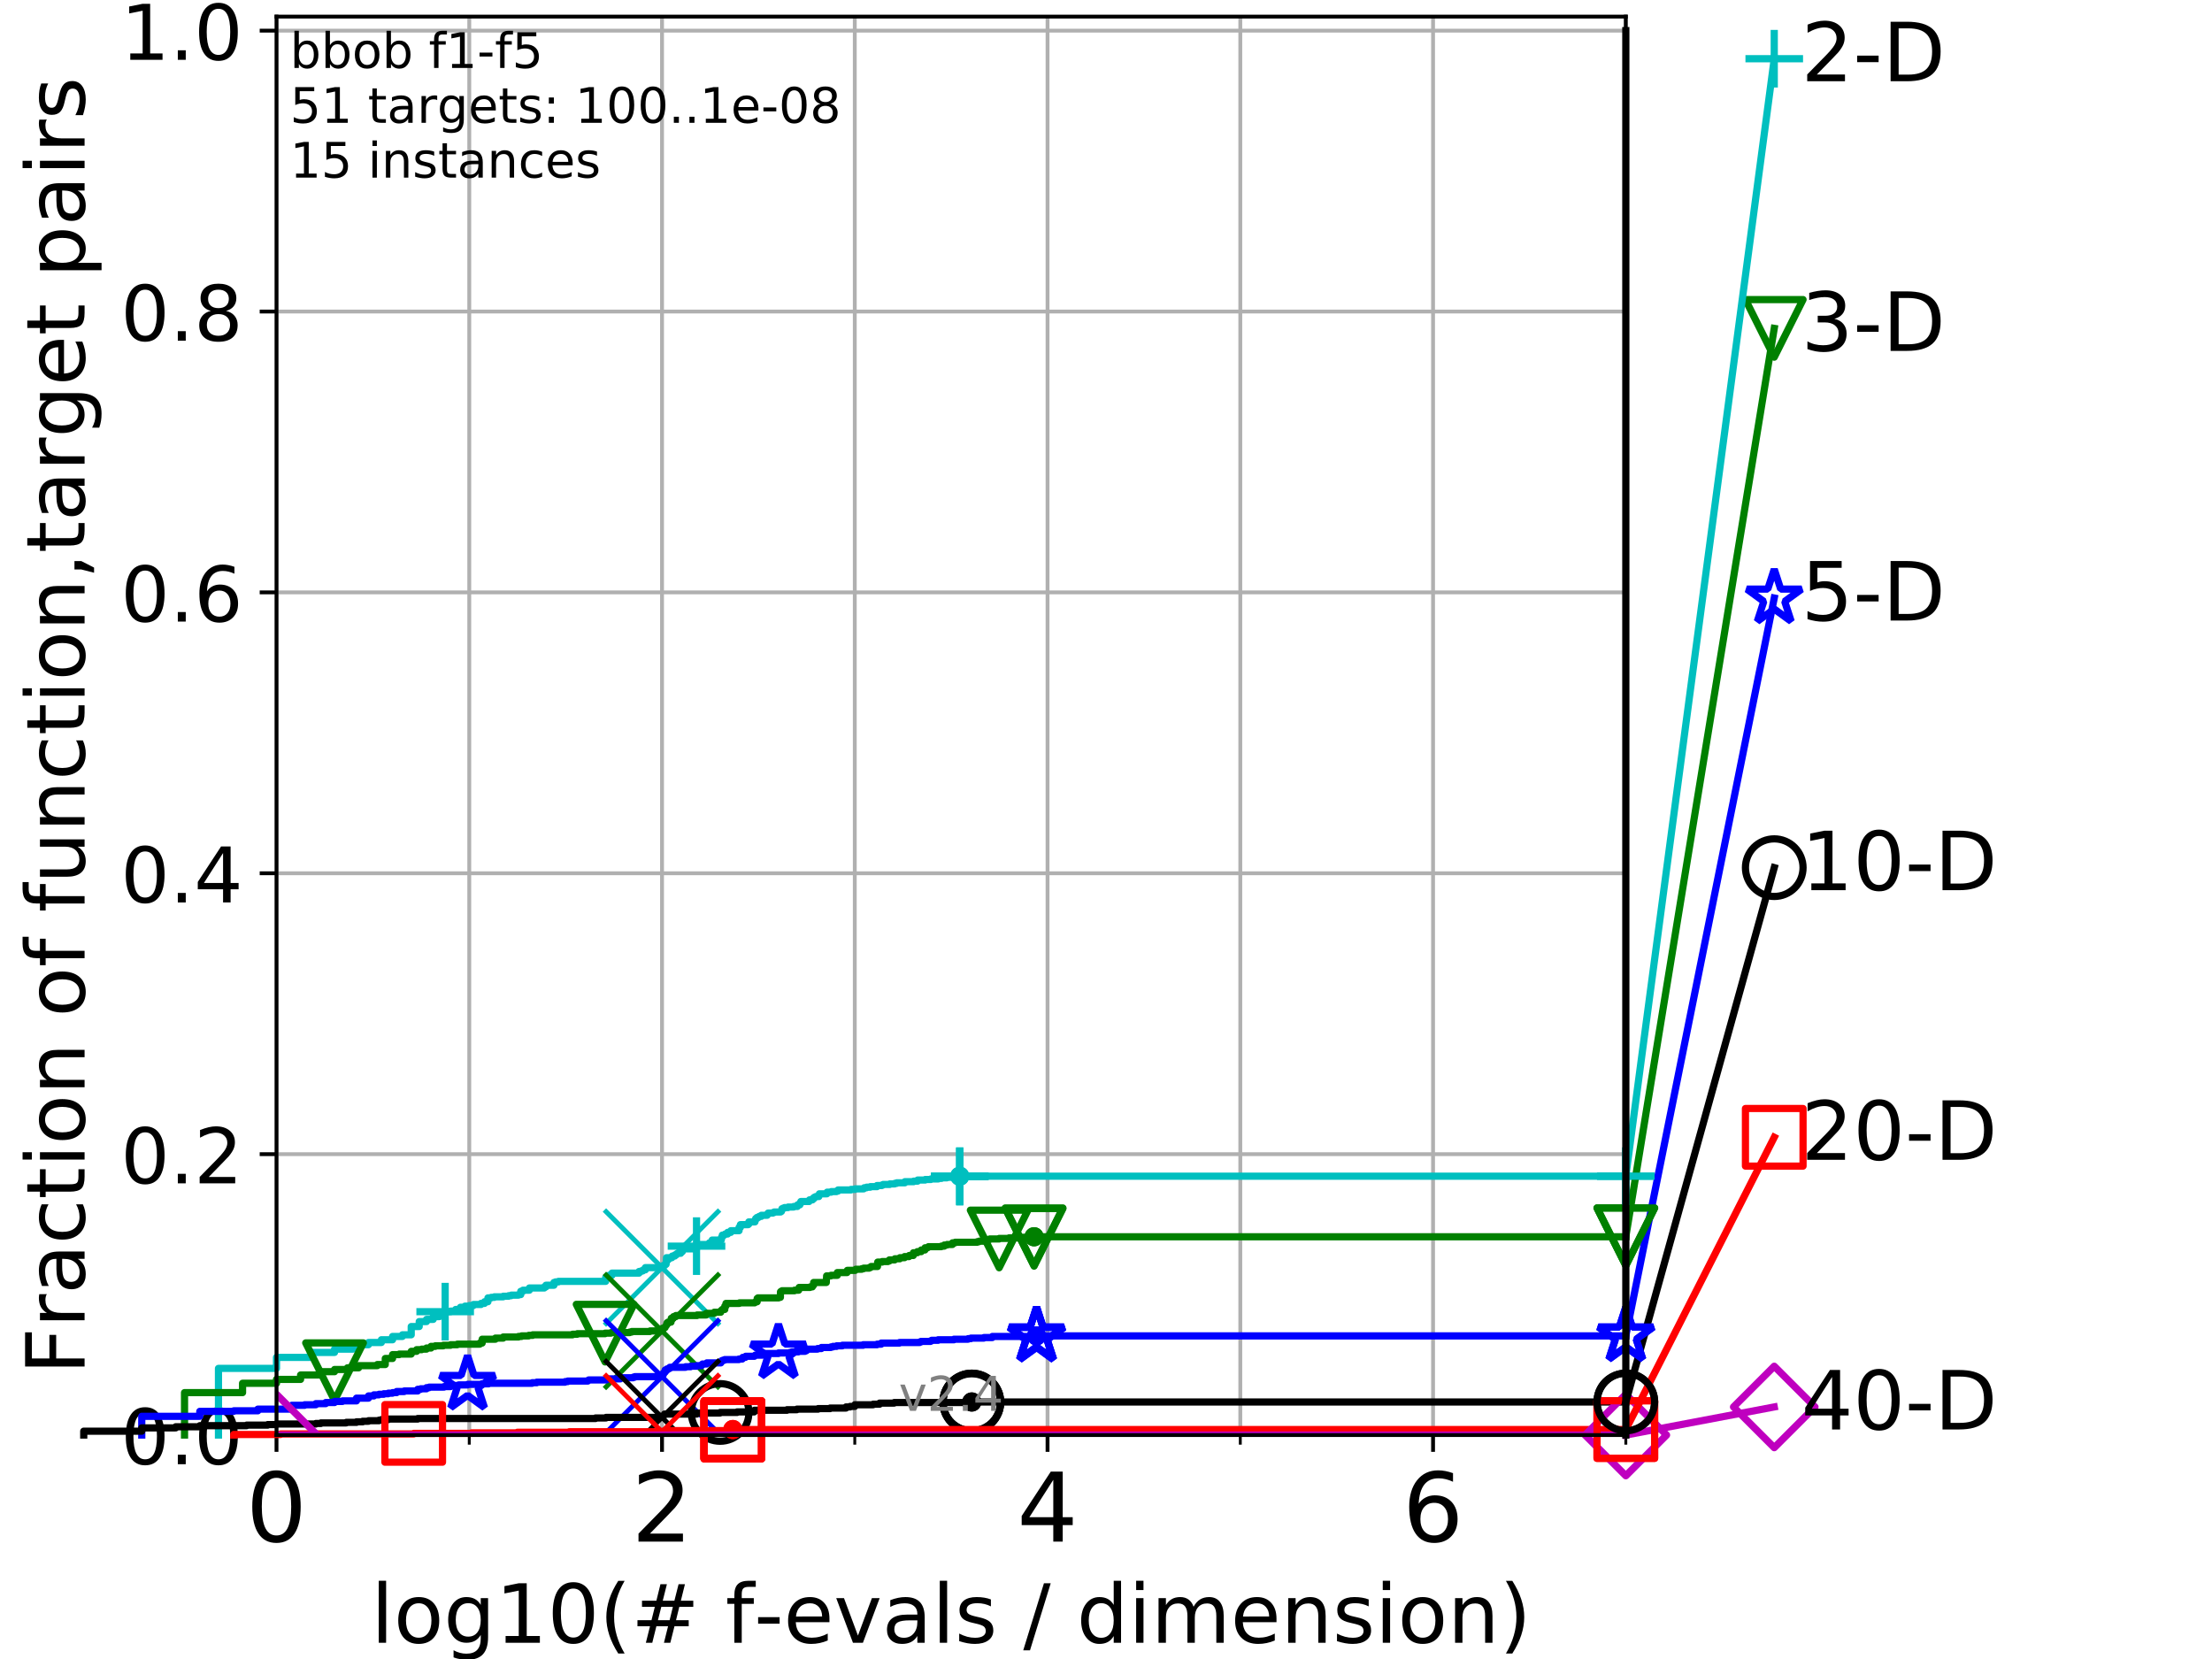 <?xml version="1.0" encoding="utf-8" standalone="no"?>
<!DOCTYPE svg PUBLIC "-//W3C//DTD SVG 1.1//EN"
  "http://www.w3.org/Graphics/SVG/1.1/DTD/svg11.dtd">
<!-- Created with matplotlib (https://matplotlib.org/) -->
<svg height="345.6pt" version="1.1" viewBox="0 0 460.8 345.6" width="460.8pt" xmlns="http://www.w3.org/2000/svg" xmlns:xlink="http://www.w3.org/1999/xlink">
 <defs>
  <style type="text/css">
*{stroke-linecap:butt;stroke-linejoin:round;}
  </style>
 </defs>
 <g id="figure_1">
  <g id="patch_1">
   <path d="M 0 345.6 
L 460.8 345.6 
L 460.8 0 
L 0 0 
z
" style="fill:#ffffff;"/>
  </g>
  <g id="axes_1">
   <g id="patch_2">
    <path d="M 57.6 298.944 
L 338.688 298.944 
L 338.688 3.456 
L 57.6 3.456 
z
" style="fill:#ffffff;"/>
   </g>
   <g id="matplotlib.axis_1">
    <g id="xtick_1">
     <g id="line2d_1">
      <path clip-path="url(#p6e1003b0b2)" d="M 57.6 298.944 
L 57.6 3.456 
" style="fill:none;stroke:#b0b0b0;stroke-linecap:square;stroke-width:0.8;"/>
     </g>
     <g id="line2d_2">
      <defs>
       <path d="M 0 0 
L 0 3.5 
" id="m64a9d1f0c9" style="stroke:#000000;stroke-width:0.8;"/>
      </defs>
      <g>
       <use style="stroke:#000000;stroke-width:0.8;" x="57.6" xlink:href="#m64a9d1f0c9" y="298.944"/>
      </g>
     </g>
     <g id="text_1">
      <!-- 0 -->
      <defs>
       <path d="M 31.781 66.406 
Q 24.172 66.406 20.328 58.906 
Q 16.5 51.422 16.5 36.375 
Q 16.5 21.391 20.328 13.891 
Q 24.172 6.391 31.781 6.391 
Q 39.453 6.391 43.281 13.891 
Q 47.125 21.391 47.125 36.375 
Q 47.125 51.422 43.281 58.906 
Q 39.453 66.406 31.781 66.406 
z
M 31.781 74.219 
Q 44.047 74.219 50.516 64.516 
Q 56.984 54.828 56.984 36.375 
Q 56.984 17.969 50.516 8.266 
Q 44.047 -1.422 31.781 -1.422 
Q 19.531 -1.422 13.062 8.266 
Q 6.594 17.969 6.594 36.375 
Q 6.594 54.828 13.062 64.516 
Q 19.531 74.219 31.781 74.219 
z
" id="DejaVuSans-48"/>
      </defs>
      <g transform="translate(51.237 321.141)scale(0.2 -0.2)">
       <use xlink:href="#DejaVuSans-48"/>
      </g>
     </g>
    </g>
    <g id="xtick_2">
     <g id="line2d_3">
      <path clip-path="url(#p6e1003b0b2)" d="M 137.911 298.944 
L 137.911 3.456 
" style="fill:none;stroke:#b0b0b0;stroke-linecap:square;stroke-width:0.8;"/>
     </g>
     <g id="line2d_4">
      <g>
       <use style="stroke:#000000;stroke-width:0.8;" x="137.911" xlink:href="#m64a9d1f0c9" y="298.944"/>
      </g>
     </g>
     <g id="text_2">
      <!-- 2 -->
      <defs>
       <path d="M 19.188 8.297 
L 53.609 8.297 
L 53.609 0 
L 7.328 0 
L 7.328 8.297 
Q 12.938 14.109 22.625 23.891 
Q 32.328 33.688 34.812 36.531 
Q 39.547 41.844 41.422 45.531 
Q 43.312 49.219 43.312 52.781 
Q 43.312 58.594 39.234 62.25 
Q 35.156 65.922 28.609 65.922 
Q 23.969 65.922 18.812 64.312 
Q 13.672 62.703 7.812 59.422 
L 7.812 69.391 
Q 13.766 71.781 18.938 73 
Q 24.125 74.219 28.422 74.219 
Q 39.75 74.219 46.484 68.547 
Q 53.219 62.891 53.219 53.422 
Q 53.219 48.922 51.531 44.891 
Q 49.859 40.875 45.406 35.406 
Q 44.188 33.984 37.641 27.219 
Q 31.109 20.453 19.188 8.297 
z
" id="DejaVuSans-50"/>
      </defs>
      <g transform="translate(131.548 321.141)scale(0.2 -0.2)">
       <use xlink:href="#DejaVuSans-50"/>
      </g>
     </g>
    </g>
    <g id="xtick_3">
     <g id="line2d_5">
      <path clip-path="url(#p6e1003b0b2)" d="M 218.222 298.944 
L 218.222 3.456 
" style="fill:none;stroke:#b0b0b0;stroke-linecap:square;stroke-width:0.8;"/>
     </g>
     <g id="line2d_6">
      <g>
       <use style="stroke:#000000;stroke-width:0.8;" x="218.222" xlink:href="#m64a9d1f0c9" y="298.944"/>
      </g>
     </g>
     <g id="text_3">
      <!-- 4 -->
      <defs>
       <path d="M 37.797 64.312 
L 12.891 25.391 
L 37.797 25.391 
z
M 35.203 72.906 
L 47.609 72.906 
L 47.609 25.391 
L 58.016 25.391 
L 58.016 17.188 
L 47.609 17.188 
L 47.609 0 
L 37.797 0 
L 37.797 17.188 
L 4.891 17.188 
L 4.891 26.703 
z
" id="DejaVuSans-52"/>
      </defs>
      <g transform="translate(211.859 321.141)scale(0.2 -0.2)">
       <use xlink:href="#DejaVuSans-52"/>
      </g>
     </g>
    </g>
    <g id="xtick_4">
     <g id="line2d_7">
      <path clip-path="url(#p6e1003b0b2)" d="M 298.533 298.944 
L 298.533 3.456 
" style="fill:none;stroke:#b0b0b0;stroke-linecap:square;stroke-width:0.8;"/>
     </g>
     <g id="line2d_8">
      <g>
       <use style="stroke:#000000;stroke-width:0.8;" x="298.533" xlink:href="#m64a9d1f0c9" y="298.944"/>
      </g>
     </g>
     <g id="text_4">
      <!-- 6 -->
      <defs>
       <path d="M 33.016 40.375 
Q 26.375 40.375 22.484 35.828 
Q 18.609 31.297 18.609 23.391 
Q 18.609 15.531 22.484 10.953 
Q 26.375 6.391 33.016 6.391 
Q 39.656 6.391 43.531 10.953 
Q 47.406 15.531 47.406 23.391 
Q 47.406 31.297 43.531 35.828 
Q 39.656 40.375 33.016 40.375 
z
M 52.594 71.297 
L 52.594 62.312 
Q 48.875 64.062 45.094 64.984 
Q 41.312 65.922 37.594 65.922 
Q 27.828 65.922 22.672 59.328 
Q 17.531 52.734 16.797 39.406 
Q 19.672 43.656 24.016 45.922 
Q 28.375 48.188 33.594 48.188 
Q 44.578 48.188 50.953 41.516 
Q 57.328 34.859 57.328 23.391 
Q 57.328 12.156 50.688 5.359 
Q 44.047 -1.422 33.016 -1.422 
Q 20.359 -1.422 13.672 8.266 
Q 6.984 17.969 6.984 36.375 
Q 6.984 53.656 15.188 63.938 
Q 23.391 74.219 37.203 74.219 
Q 40.922 74.219 44.703 73.484 
Q 48.484 72.75 52.594 71.297 
z
" id="DejaVuSans-54"/>
      </defs>
      <g transform="translate(292.17 321.141)scale(0.2 -0.2)">
       <use xlink:href="#DejaVuSans-54"/>
      </g>
     </g>
    </g>
    <g id="xtick_5">
     <g id="line2d_9">
      <path clip-path="url(#p6e1003b0b2)" d="M 97.755 298.944 
L 97.755 3.456 
" style="fill:none;stroke:#b0b0b0;stroke-linecap:square;stroke-width:0.8;"/>
     </g>
     <g id="line2d_10">
      <defs>
       <path d="M 0 0 
L 0 2 
" id="mccd7240ad0" style="stroke:#000000;stroke-width:0.6;"/>
      </defs>
      <g>
       <use style="stroke:#000000;stroke-width:0.6;" x="97.755" xlink:href="#mccd7240ad0" y="298.944"/>
      </g>
     </g>
    </g>
    <g id="xtick_6">
     <g id="line2d_11">
      <path clip-path="url(#p6e1003b0b2)" d="M 178.066 298.944 
L 178.066 3.456 
" style="fill:none;stroke:#b0b0b0;stroke-linecap:square;stroke-width:0.8;"/>
     </g>
     <g id="line2d_12">
      <g>
       <use style="stroke:#000000;stroke-width:0.6;" x="178.066" xlink:href="#mccd7240ad0" y="298.944"/>
      </g>
     </g>
    </g>
    <g id="xtick_7">
     <g id="line2d_13">
      <path clip-path="url(#p6e1003b0b2)" d="M 258.377 298.944 
L 258.377 3.456 
" style="fill:none;stroke:#b0b0b0;stroke-linecap:square;stroke-width:0.8;"/>
     </g>
     <g id="line2d_14">
      <g>
       <use style="stroke:#000000;stroke-width:0.6;" x="258.377" xlink:href="#mccd7240ad0" y="298.944"/>
      </g>
     </g>
    </g>
    <g id="xtick_8">
     <g id="line2d_15">
      <path clip-path="url(#p6e1003b0b2)" d="M 338.688 298.944 
L 338.688 3.456 
" style="fill:none;stroke:#b0b0b0;stroke-linecap:square;stroke-width:0.8;"/>
     </g>
     <g id="line2d_16">
      <g>
       <use style="stroke:#000000;stroke-width:0.6;" x="338.688" xlink:href="#mccd7240ad0" y="298.944"/>
      </g>
     </g>
    </g>
    <g id="text_5">
     <!-- log10(# f-evals / dimension) -->
     <defs>
      <path d="M 9.422 75.984 
L 18.406 75.984 
L 18.406 0 
L 9.422 0 
z
" id="DejaVuSans-108"/>
      <path d="M 30.609 48.391 
Q 23.391 48.391 19.188 42.75 
Q 14.984 37.109 14.984 27.297 
Q 14.984 17.484 19.156 11.844 
Q 23.344 6.203 30.609 6.203 
Q 37.797 6.203 41.984 11.859 
Q 46.188 17.531 46.188 27.297 
Q 46.188 37.016 41.984 42.703 
Q 37.797 48.391 30.609 48.391 
z
M 30.609 56 
Q 42.328 56 49.016 48.375 
Q 55.719 40.766 55.719 27.297 
Q 55.719 13.875 49.016 6.219 
Q 42.328 -1.422 30.609 -1.422 
Q 18.844 -1.422 12.172 6.219 
Q 5.516 13.875 5.516 27.297 
Q 5.516 40.766 12.172 48.375 
Q 18.844 56 30.609 56 
z
" id="DejaVuSans-111"/>
      <path d="M 45.406 27.984 
Q 45.406 37.75 41.375 43.109 
Q 37.359 48.484 30.078 48.484 
Q 22.859 48.484 18.828 43.109 
Q 14.797 37.75 14.797 27.984 
Q 14.797 18.266 18.828 12.891 
Q 22.859 7.516 30.078 7.516 
Q 37.359 7.516 41.375 12.891 
Q 45.406 18.266 45.406 27.984 
z
M 54.391 6.781 
Q 54.391 -7.172 48.188 -13.984 
Q 42 -20.797 29.203 -20.797 
Q 24.469 -20.797 20.266 -20.094 
Q 16.062 -19.391 12.109 -17.922 
L 12.109 -9.188 
Q 16.062 -11.328 19.922 -12.344 
Q 23.781 -13.375 27.781 -13.375 
Q 36.625 -13.375 41.016 -8.766 
Q 45.406 -4.156 45.406 5.172 
L 45.406 9.625 
Q 42.625 4.781 38.281 2.391 
Q 33.938 0 27.875 0 
Q 17.828 0 11.672 7.656 
Q 5.516 15.328 5.516 27.984 
Q 5.516 40.672 11.672 48.328 
Q 17.828 56 27.875 56 
Q 33.938 56 38.281 53.609 
Q 42.625 51.219 45.406 46.391 
L 45.406 54.688 
L 54.391 54.688 
z
" id="DejaVuSans-103"/>
      <path d="M 12.406 8.297 
L 28.516 8.297 
L 28.516 63.922 
L 10.984 60.406 
L 10.984 69.391 
L 28.422 72.906 
L 38.281 72.906 
L 38.281 8.297 
L 54.391 8.297 
L 54.391 0 
L 12.406 0 
z
" id="DejaVuSans-49"/>
      <path d="M 31 75.875 
Q 24.469 64.656 21.281 53.656 
Q 18.109 42.672 18.109 31.391 
Q 18.109 20.125 21.312 9.062 
Q 24.516 -2 31 -13.188 
L 23.188 -13.188 
Q 15.875 -1.703 12.234 9.375 
Q 8.594 20.453 8.594 31.391 
Q 8.594 42.281 12.203 53.312 
Q 15.828 64.359 23.188 75.875 
z
" id="DejaVuSans-40"/>
      <path d="M 51.125 44 
L 36.922 44 
L 32.812 27.688 
L 47.125 27.688 
z
M 43.797 71.781 
L 38.719 51.516 
L 52.984 51.516 
L 58.109 71.781 
L 65.922 71.781 
L 60.891 51.516 
L 76.125 51.516 
L 76.125 44 
L 58.984 44 
L 54.984 27.688 
L 70.516 27.688 
L 70.516 20.219 
L 53.078 20.219 
L 48 0 
L 40.188 0 
L 45.219 20.219 
L 30.906 20.219 
L 25.875 0 
L 18.016 0 
L 23.094 20.219 
L 7.719 20.219 
L 7.719 27.688 
L 24.906 27.688 
L 29 44 
L 13.281 44 
L 13.281 51.516 
L 30.906 51.516 
L 35.891 71.781 
z
" id="DejaVuSans-35"/>
      <path id="DejaVuSans-32"/>
      <path d="M 37.109 75.984 
L 37.109 68.5 
L 28.516 68.5 
Q 23.688 68.5 21.797 66.547 
Q 19.922 64.594 19.922 59.516 
L 19.922 54.688 
L 34.719 54.688 
L 34.719 47.703 
L 19.922 47.703 
L 19.922 0 
L 10.891 0 
L 10.891 47.703 
L 2.297 47.703 
L 2.297 54.688 
L 10.891 54.688 
L 10.891 58.5 
Q 10.891 67.625 15.141 71.797 
Q 19.391 75.984 28.609 75.984 
z
" id="DejaVuSans-102"/>
      <path d="M 4.891 31.391 
L 31.203 31.391 
L 31.203 23.391 
L 4.891 23.391 
z
" id="DejaVuSans-45"/>
      <path d="M 56.203 29.594 
L 56.203 25.203 
L 14.891 25.203 
Q 15.484 15.922 20.484 11.062 
Q 25.484 6.203 34.422 6.203 
Q 39.594 6.203 44.453 7.469 
Q 49.312 8.734 54.109 11.281 
L 54.109 2.781 
Q 49.266 0.734 44.188 -0.344 
Q 39.109 -1.422 33.891 -1.422 
Q 20.797 -1.422 13.156 6.188 
Q 5.516 13.812 5.516 26.812 
Q 5.516 40.234 12.766 48.109 
Q 20.016 56 32.328 56 
Q 43.359 56 49.781 48.891 
Q 56.203 41.797 56.203 29.594 
z
M 47.219 32.234 
Q 47.125 39.594 43.094 43.984 
Q 39.062 48.391 32.422 48.391 
Q 24.906 48.391 20.391 44.141 
Q 15.875 39.891 15.188 32.172 
z
" id="DejaVuSans-101"/>
      <path d="M 2.984 54.688 
L 12.5 54.688 
L 29.594 8.797 
L 46.688 54.688 
L 56.203 54.688 
L 35.688 0 
L 23.484 0 
z
" id="DejaVuSans-118"/>
      <path d="M 34.281 27.484 
Q 23.391 27.484 19.188 25 
Q 14.984 22.516 14.984 16.5 
Q 14.984 11.719 18.141 8.906 
Q 21.297 6.109 26.703 6.109 
Q 34.188 6.109 38.703 11.406 
Q 43.219 16.703 43.219 25.484 
L 43.219 27.484 
z
M 52.203 31.203 
L 52.203 0 
L 43.219 0 
L 43.219 8.297 
Q 40.141 3.328 35.547 0.953 
Q 30.953 -1.422 24.312 -1.422 
Q 15.922 -1.422 10.953 3.297 
Q 6 8.016 6 15.922 
Q 6 25.141 12.172 29.828 
Q 18.359 34.516 30.609 34.516 
L 43.219 34.516 
L 43.219 35.406 
Q 43.219 41.609 39.141 45 
Q 35.062 48.391 27.688 48.391 
Q 23 48.391 18.547 47.266 
Q 14.109 46.141 10.016 43.891 
L 10.016 52.203 
Q 14.938 54.109 19.578 55.047 
Q 24.219 56 28.609 56 
Q 40.484 56 46.344 49.844 
Q 52.203 43.703 52.203 31.203 
z
" id="DejaVuSans-97"/>
      <path d="M 44.281 53.078 
L 44.281 44.578 
Q 40.484 46.531 36.375 47.5 
Q 32.281 48.484 27.875 48.484 
Q 21.188 48.484 17.844 46.438 
Q 14.5 44.391 14.5 40.281 
Q 14.5 37.156 16.891 35.375 
Q 19.281 33.594 26.516 31.984 
L 29.594 31.297 
Q 39.156 29.25 43.188 25.516 
Q 47.219 21.781 47.219 15.094 
Q 47.219 7.469 41.188 3.016 
Q 35.156 -1.422 24.609 -1.422 
Q 20.219 -1.422 15.453 -0.562 
Q 10.688 0.297 5.422 2 
L 5.422 11.281 
Q 10.406 8.688 15.234 7.391 
Q 20.062 6.109 24.812 6.109 
Q 31.156 6.109 34.562 8.281 
Q 37.984 10.453 37.984 14.406 
Q 37.984 18.062 35.516 20.016 
Q 33.062 21.969 24.703 23.781 
L 21.578 24.516 
Q 13.234 26.266 9.516 29.906 
Q 5.812 33.547 5.812 39.891 
Q 5.812 47.609 11.281 51.797 
Q 16.75 56 26.812 56 
Q 31.781 56 36.172 55.266 
Q 40.578 54.547 44.281 53.078 
z
" id="DejaVuSans-115"/>
      <path d="M 25.391 72.906 
L 33.688 72.906 
L 8.297 -9.281 
L 0 -9.281 
z
" id="DejaVuSans-47"/>
      <path d="M 45.406 46.391 
L 45.406 75.984 
L 54.391 75.984 
L 54.391 0 
L 45.406 0 
L 45.406 8.203 
Q 42.578 3.328 38.25 0.953 
Q 33.938 -1.422 27.875 -1.422 
Q 17.969 -1.422 11.734 6.484 
Q 5.516 14.406 5.516 27.297 
Q 5.516 40.188 11.734 48.094 
Q 17.969 56 27.875 56 
Q 33.938 56 38.25 53.625 
Q 42.578 51.266 45.406 46.391 
z
M 14.797 27.297 
Q 14.797 17.391 18.875 11.75 
Q 22.953 6.109 30.078 6.109 
Q 37.203 6.109 41.297 11.75 
Q 45.406 17.391 45.406 27.297 
Q 45.406 37.203 41.297 42.844 
Q 37.203 48.484 30.078 48.484 
Q 22.953 48.484 18.875 42.844 
Q 14.797 37.203 14.797 27.297 
z
" id="DejaVuSans-100"/>
      <path d="M 9.422 54.688 
L 18.406 54.688 
L 18.406 0 
L 9.422 0 
z
M 9.422 75.984 
L 18.406 75.984 
L 18.406 64.594 
L 9.422 64.594 
z
" id="DejaVuSans-105"/>
      <path d="M 52 44.188 
Q 55.375 50.25 60.062 53.125 
Q 64.75 56 71.094 56 
Q 79.641 56 84.281 50.016 
Q 88.922 44.047 88.922 33.016 
L 88.922 0 
L 79.891 0 
L 79.891 32.719 
Q 79.891 40.578 77.094 44.375 
Q 74.312 48.188 68.609 48.188 
Q 61.625 48.188 57.562 43.547 
Q 53.516 38.922 53.516 30.906 
L 53.516 0 
L 44.484 0 
L 44.484 32.719 
Q 44.484 40.625 41.703 44.406 
Q 38.922 48.188 33.109 48.188 
Q 26.219 48.188 22.156 43.531 
Q 18.109 38.875 18.109 30.906 
L 18.109 0 
L 9.078 0 
L 9.078 54.688 
L 18.109 54.688 
L 18.109 46.188 
Q 21.188 51.219 25.484 53.609 
Q 29.781 56 35.688 56 
Q 41.656 56 45.828 52.969 
Q 50 49.953 52 44.188 
z
" id="DejaVuSans-109"/>
      <path d="M 54.891 33.016 
L 54.891 0 
L 45.906 0 
L 45.906 32.719 
Q 45.906 40.484 42.875 44.328 
Q 39.844 48.188 33.797 48.188 
Q 26.516 48.188 22.312 43.547 
Q 18.109 38.922 18.109 30.906 
L 18.109 0 
L 9.078 0 
L 9.078 54.688 
L 18.109 54.688 
L 18.109 46.188 
Q 21.344 51.125 25.703 53.562 
Q 30.078 56 35.797 56 
Q 45.219 56 50.047 50.172 
Q 54.891 44.344 54.891 33.016 
z
" id="DejaVuSans-110"/>
      <path d="M 8.016 75.875 
L 15.828 75.875 
Q 23.141 64.359 26.781 53.312 
Q 30.422 42.281 30.422 31.391 
Q 30.422 20.453 26.781 9.375 
Q 23.141 -1.703 15.828 -13.188 
L 8.016 -13.188 
Q 14.5 -2 17.703 9.062 
Q 20.906 20.125 20.906 31.391 
Q 20.906 42.672 17.703 53.656 
Q 14.5 64.656 8.016 75.875 
z
" id="DejaVuSans-41"/>
     </defs>
     <g transform="translate(77.303 342.218)scale(0.17 -0.17)">
      <use xlink:href="#DejaVuSans-108"/>
      <use x="27.783" xlink:href="#DejaVuSans-111"/>
      <use x="88.965" xlink:href="#DejaVuSans-103"/>
      <use x="152.441" xlink:href="#DejaVuSans-49"/>
      <use x="216.064" xlink:href="#DejaVuSans-48"/>
      <use x="279.688" xlink:href="#DejaVuSans-40"/>
      <use x="318.701" xlink:href="#DejaVuSans-35"/>
      <use x="402.49" xlink:href="#DejaVuSans-32"/>
      <use x="434.277" xlink:href="#DejaVuSans-102"/>
      <use x="469.404" xlink:href="#DejaVuSans-45"/>
      <use x="505.488" xlink:href="#DejaVuSans-101"/>
      <use x="567.012" xlink:href="#DejaVuSans-118"/>
      <use x="626.191" xlink:href="#DejaVuSans-97"/>
      <use x="687.471" xlink:href="#DejaVuSans-108"/>
      <use x="715.254" xlink:href="#DejaVuSans-115"/>
      <use x="767.354" xlink:href="#DejaVuSans-32"/>
      <use x="799.141" xlink:href="#DejaVuSans-47"/>
      <use x="832.832" xlink:href="#DejaVuSans-32"/>
      <use x="864.619" xlink:href="#DejaVuSans-100"/>
      <use x="928.096" xlink:href="#DejaVuSans-105"/>
      <use x="955.879" xlink:href="#DejaVuSans-109"/>
      <use x="1053.291" xlink:href="#DejaVuSans-101"/>
      <use x="1114.814" xlink:href="#DejaVuSans-110"/>
      <use x="1178.193" xlink:href="#DejaVuSans-115"/>
      <use x="1230.293" xlink:href="#DejaVuSans-105"/>
      <use x="1258.076" xlink:href="#DejaVuSans-111"/>
      <use x="1319.258" xlink:href="#DejaVuSans-110"/>
      <use x="1382.637" xlink:href="#DejaVuSans-41"/>
     </g>
    </g>
   </g>
   <g id="matplotlib.axis_2">
    <g id="ytick_1">
     <g id="line2d_17">
      <path clip-path="url(#p6e1003b0b2)" d="M 57.6 298.944 
L 338.688 298.944 
" style="fill:none;stroke:#b0b0b0;stroke-linecap:square;stroke-width:0.8;"/>
     </g>
     <g id="line2d_18">
      <defs>
       <path d="M 0 0 
L -3.5 0 
" id="meacabcb0e8" style="stroke:#000000;stroke-width:0.8;"/>
      </defs>
      <g>
       <use style="stroke:#000000;stroke-width:0.8;" x="57.6" xlink:href="#meacabcb0e8" y="298.944"/>
      </g>
     </g>
     <g id="text_6">
      <!-- 0.0 -->
      <defs>
       <path d="M 10.688 12.406 
L 21 12.406 
L 21 0 
L 10.688 0 
z
" id="DejaVuSans-46"/>
      </defs>
      <g transform="translate(25.155 305.023)scale(0.16 -0.16)">
       <use xlink:href="#DejaVuSans-48"/>
       <use x="63.623" xlink:href="#DejaVuSans-46"/>
       <use x="95.41" xlink:href="#DejaVuSans-48"/>
      </g>
     </g>
    </g>
    <g id="ytick_2">
     <g id="line2d_19">
      <path clip-path="url(#p6e1003b0b2)" d="M 57.6 240.432 
L 338.688 240.432 
" style="fill:none;stroke:#b0b0b0;stroke-linecap:square;stroke-width:0.8;"/>
     </g>
     <g id="line2d_20">
      <g>
       <use style="stroke:#000000;stroke-width:0.8;" x="57.6" xlink:href="#meacabcb0e8" y="240.432"/>
      </g>
     </g>
     <g id="text_7">
      <!-- 0.2 -->
      <g transform="translate(25.155 246.51)scale(0.16 -0.16)">
       <use xlink:href="#DejaVuSans-48"/>
       <use x="63.623" xlink:href="#DejaVuSans-46"/>
       <use x="95.41" xlink:href="#DejaVuSans-50"/>
      </g>
     </g>
    </g>
    <g id="ytick_3">
     <g id="line2d_21">
      <path clip-path="url(#p6e1003b0b2)" d="M 57.6 181.919 
L 338.688 181.919 
" style="fill:none;stroke:#b0b0b0;stroke-linecap:square;stroke-width:0.8;"/>
     </g>
     <g id="line2d_22">
      <g>
       <use style="stroke:#000000;stroke-width:0.8;" x="57.6" xlink:href="#meacabcb0e8" y="181.919"/>
      </g>
     </g>
     <g id="text_8">
      <!-- 0.4 -->
      <g transform="translate(25.155 187.998)scale(0.16 -0.16)">
       <use xlink:href="#DejaVuSans-48"/>
       <use x="63.623" xlink:href="#DejaVuSans-46"/>
       <use x="95.41" xlink:href="#DejaVuSans-52"/>
      </g>
     </g>
    </g>
    <g id="ytick_4">
     <g id="line2d_23">
      <path clip-path="url(#p6e1003b0b2)" d="M 57.6 123.407 
L 338.688 123.407 
" style="fill:none;stroke:#b0b0b0;stroke-linecap:square;stroke-width:0.8;"/>
     </g>
     <g id="line2d_24">
      <g>
       <use style="stroke:#000000;stroke-width:0.8;" x="57.6" xlink:href="#meacabcb0e8" y="123.407"/>
      </g>
     </g>
     <g id="text_9">
      <!-- 0.6 -->
      <g transform="translate(25.155 129.485)scale(0.16 -0.16)">
       <use xlink:href="#DejaVuSans-48"/>
       <use x="63.623" xlink:href="#DejaVuSans-46"/>
       <use x="95.41" xlink:href="#DejaVuSans-54"/>
      </g>
     </g>
    </g>
    <g id="ytick_5">
     <g id="line2d_25">
      <path clip-path="url(#p6e1003b0b2)" d="M 57.6 64.894 
L 338.688 64.894 
" style="fill:none;stroke:#b0b0b0;stroke-linecap:square;stroke-width:0.8;"/>
     </g>
     <g id="line2d_26">
      <g>
       <use style="stroke:#000000;stroke-width:0.8;" x="57.6" xlink:href="#meacabcb0e8" y="64.894"/>
      </g>
     </g>
     <g id="text_10">
      <!-- 0.8 -->
      <defs>
       <path d="M 31.781 34.625 
Q 24.75 34.625 20.719 30.859 
Q 16.703 27.094 16.703 20.516 
Q 16.703 13.922 20.719 10.156 
Q 24.75 6.391 31.781 6.391 
Q 38.812 6.391 42.859 10.172 
Q 46.922 13.969 46.922 20.516 
Q 46.922 27.094 42.891 30.859 
Q 38.875 34.625 31.781 34.625 
z
M 21.922 38.812 
Q 15.578 40.375 12.031 44.719 
Q 8.5 49.078 8.5 55.328 
Q 8.5 64.062 14.719 69.141 
Q 20.953 74.219 31.781 74.219 
Q 42.672 74.219 48.875 69.141 
Q 55.078 64.062 55.078 55.328 
Q 55.078 49.078 51.531 44.719 
Q 48 40.375 41.703 38.812 
Q 48.828 37.156 52.797 32.312 
Q 56.781 27.484 56.781 20.516 
Q 56.781 9.906 50.312 4.234 
Q 43.844 -1.422 31.781 -1.422 
Q 19.734 -1.422 13.25 4.234 
Q 6.781 9.906 6.781 20.516 
Q 6.781 27.484 10.781 32.312 
Q 14.797 37.156 21.922 38.812 
z
M 18.312 54.391 
Q 18.312 48.734 21.844 45.562 
Q 25.391 42.391 31.781 42.391 
Q 38.141 42.391 41.719 45.562 
Q 45.312 48.734 45.312 54.391 
Q 45.312 60.062 41.719 63.234 
Q 38.141 66.406 31.781 66.406 
Q 25.391 66.406 21.844 63.234 
Q 18.312 60.062 18.312 54.391 
z
" id="DejaVuSans-56"/>
      </defs>
      <g transform="translate(25.155 70.973)scale(0.16 -0.16)">
       <use xlink:href="#DejaVuSans-48"/>
       <use x="63.623" xlink:href="#DejaVuSans-46"/>
       <use x="95.41" xlink:href="#DejaVuSans-56"/>
      </g>
     </g>
    </g>
    <g id="ytick_6">
     <g id="line2d_27">
      <path clip-path="url(#p6e1003b0b2)" d="M 57.6 6.382 
L 338.688 6.382 
" style="fill:none;stroke:#b0b0b0;stroke-linecap:square;stroke-width:0.8;"/>
     </g>
     <g id="line2d_28">
      <g>
       <use style="stroke:#000000;stroke-width:0.8;" x="57.6" xlink:href="#meacabcb0e8" y="6.382"/>
      </g>
     </g>
     <g id="text_11">
      <!-- 1.0 -->
      <g transform="translate(25.155 12.46)scale(0.16 -0.16)">
       <use xlink:href="#DejaVuSans-49"/>
       <use x="63.623" xlink:href="#DejaVuSans-46"/>
       <use x="95.41" xlink:href="#DejaVuSans-48"/>
      </g>
     </g>
    </g>
    <g id="text_12">
     <!-- Fraction of function,target pairs -->
     <defs>
      <path d="M 9.812 72.906 
L 51.703 72.906 
L 51.703 64.594 
L 19.672 64.594 
L 19.672 43.109 
L 48.578 43.109 
L 48.578 34.812 
L 19.672 34.812 
L 19.672 0 
L 9.812 0 
z
" id="DejaVuSans-70"/>
      <path d="M 41.109 46.297 
Q 39.594 47.172 37.812 47.578 
Q 36.031 48 33.891 48 
Q 26.266 48 22.188 43.047 
Q 18.109 38.094 18.109 28.812 
L 18.109 0 
L 9.078 0 
L 9.078 54.688 
L 18.109 54.688 
L 18.109 46.188 
Q 20.953 51.172 25.484 53.578 
Q 30.031 56 36.531 56 
Q 37.453 56 38.578 55.875 
Q 39.703 55.766 41.062 55.516 
z
" id="DejaVuSans-114"/>
      <path d="M 48.781 52.594 
L 48.781 44.188 
Q 44.969 46.297 41.141 47.344 
Q 37.312 48.391 33.406 48.391 
Q 24.656 48.391 19.812 42.844 
Q 14.984 37.312 14.984 27.297 
Q 14.984 17.281 19.812 11.734 
Q 24.656 6.203 33.406 6.203 
Q 37.312 6.203 41.141 7.25 
Q 44.969 8.297 48.781 10.406 
L 48.781 2.094 
Q 45.016 0.344 40.984 -0.531 
Q 36.969 -1.422 32.422 -1.422 
Q 20.062 -1.422 12.781 6.344 
Q 5.516 14.109 5.516 27.297 
Q 5.516 40.672 12.859 48.328 
Q 20.219 56 33.016 56 
Q 37.156 56 41.109 55.141 
Q 45.062 54.297 48.781 52.594 
z
" id="DejaVuSans-99"/>
      <path d="M 18.312 70.219 
L 18.312 54.688 
L 36.812 54.688 
L 36.812 47.703 
L 18.312 47.703 
L 18.312 18.016 
Q 18.312 11.328 20.141 9.422 
Q 21.969 7.516 27.594 7.516 
L 36.812 7.516 
L 36.812 0 
L 27.594 0 
Q 17.188 0 13.234 3.875 
Q 9.281 7.766 9.281 18.016 
L 9.281 47.703 
L 2.688 47.703 
L 2.688 54.688 
L 9.281 54.688 
L 9.281 70.219 
z
" id="DejaVuSans-116"/>
      <path d="M 8.5 21.578 
L 8.5 54.688 
L 17.484 54.688 
L 17.484 21.922 
Q 17.484 14.156 20.5 10.266 
Q 23.531 6.391 29.594 6.391 
Q 36.859 6.391 41.078 11.031 
Q 45.312 15.672 45.312 23.688 
L 45.312 54.688 
L 54.297 54.688 
L 54.297 0 
L 45.312 0 
L 45.312 8.406 
Q 42.047 3.422 37.719 1 
Q 33.406 -1.422 27.688 -1.422 
Q 18.266 -1.422 13.375 4.438 
Q 8.5 10.297 8.5 21.578 
z
M 31.109 56 
z
" id="DejaVuSans-117"/>
      <path d="M 11.719 12.406 
L 22.016 12.406 
L 22.016 4 
L 14.016 -11.625 
L 7.719 -11.625 
L 11.719 4 
z
" id="DejaVuSans-44"/>
      <path d="M 18.109 8.203 
L 18.109 -20.797 
L 9.078 -20.797 
L 9.078 54.688 
L 18.109 54.688 
L 18.109 46.391 
Q 20.953 51.266 25.266 53.625 
Q 29.594 56 35.594 56 
Q 45.562 56 51.781 48.094 
Q 58.016 40.188 58.016 27.297 
Q 58.016 14.406 51.781 6.484 
Q 45.562 -1.422 35.594 -1.422 
Q 29.594 -1.422 25.266 0.953 
Q 20.953 3.328 18.109 8.203 
z
M 48.688 27.297 
Q 48.688 37.203 44.609 42.844 
Q 40.531 48.484 33.406 48.484 
Q 26.266 48.484 22.188 42.844 
Q 18.109 37.203 18.109 27.297 
Q 18.109 17.391 22.188 11.75 
Q 26.266 6.109 33.406 6.109 
Q 40.531 6.109 44.609 11.75 
Q 48.688 17.391 48.688 27.297 
z
" id="DejaVuSans-112"/>
     </defs>
     <g transform="translate(17.62 286.339)rotate(-90)scale(0.17 -0.17)">
      <use xlink:href="#DejaVuSans-70"/>
      <use x="57.41" xlink:href="#DejaVuSans-114"/>
      <use x="98.523" xlink:href="#DejaVuSans-97"/>
      <use x="159.803" xlink:href="#DejaVuSans-99"/>
      <use x="214.783" xlink:href="#DejaVuSans-116"/>
      <use x="253.992" xlink:href="#DejaVuSans-105"/>
      <use x="281.775" xlink:href="#DejaVuSans-111"/>
      <use x="342.957" xlink:href="#DejaVuSans-110"/>
      <use x="406.336" xlink:href="#DejaVuSans-32"/>
      <use x="438.123" xlink:href="#DejaVuSans-111"/>
      <use x="499.305" xlink:href="#DejaVuSans-102"/>
      <use x="534.51" xlink:href="#DejaVuSans-32"/>
      <use x="566.297" xlink:href="#DejaVuSans-102"/>
      <use x="601.502" xlink:href="#DejaVuSans-117"/>
      <use x="664.881" xlink:href="#DejaVuSans-110"/>
      <use x="728.26" xlink:href="#DejaVuSans-99"/>
      <use x="783.24" xlink:href="#DejaVuSans-116"/>
      <use x="822.449" xlink:href="#DejaVuSans-105"/>
      <use x="850.232" xlink:href="#DejaVuSans-111"/>
      <use x="911.414" xlink:href="#DejaVuSans-110"/>
      <use x="974.793" xlink:href="#DejaVuSans-44"/>
      <use x="1006.58" xlink:href="#DejaVuSans-116"/>
      <use x="1045.789" xlink:href="#DejaVuSans-97"/>
      <use x="1107.068" xlink:href="#DejaVuSans-114"/>
      <use x="1148.166" xlink:href="#DejaVuSans-103"/>
      <use x="1211.643" xlink:href="#DejaVuSans-101"/>
      <use x="1273.166" xlink:href="#DejaVuSans-116"/>
      <use x="1312.375" xlink:href="#DejaVuSans-32"/>
      <use x="1344.162" xlink:href="#DejaVuSans-112"/>
      <use x="1407.639" xlink:href="#DejaVuSans-97"/>
      <use x="1468.918" xlink:href="#DejaVuSans-105"/>
      <use x="1496.701" xlink:href="#DejaVuSans-114"/>
      <use x="1537.814" xlink:href="#DejaVuSans-115"/>
     </g>
    </g>
   </g>
   <g id="line2d_29">
    <defs>
     <path d="M 0 1.5 
C 0.398 1.5 0.779 1.342 1.061 1.061 
C 1.342 0.779 1.5 0.398 1.5 0 
C 1.5 -0.398 1.342 -0.779 1.061 -1.061 
C 0.779 -1.342 0.398 -1.5 0 -1.5 
C -0.398 -1.5 -0.779 -1.342 -1.061 -1.061 
C -1.342 -0.779 -1.5 -0.398 -1.5 0 
C -1.5 0.398 -1.342 0.779 -1.061 1.061 
C -0.779 1.342 -0.398 1.5 0 1.5 
z
" id="m80c8e573f1" style="stroke:#00bfbf;"/>
    </defs>
    <g>
     <use style="fill:#00bfbf;stroke:#00bfbf;" x="199.931" xlink:href="#m80c8e573f1" y="245.021"/>
     <use style="fill:#00bfbf;stroke:#00bfbf;" x="199.931" xlink:href="#m80c8e573f1" y="245.021"/>
    </g>
   </g>
   <g id="line2d_30">
    <path d="M 45.512 298.944 
L 45.512 285.062 
L 57.6 285.062 
L 57.6 282.767 
L 64.671 282.767 
L 64.671 281.734 
L 69.688 281.734 
L 69.688 281.046 
L 73.579 281.046 
L 73.579 280.128 
L 76.759 280.128 
L 76.759 279.669 
L 79.447 279.669 
L 79.447 279.096 
L 81.776 279.096 
L 81.776 278.407 
L 83.83 278.407 
L 83.83 278.063 
L 85.667 278.063 
L 85.667 276.342 
L 87.33 276.342 
L 87.33 275.31 
L 88.847 275.31 
L 88.847 274.851 
L 90.243 274.851 
L 90.243 274.277 
L 91.535 274.277 
L 91.535 273.589 
L 92.738 273.589 
L 92.738 273.244 
L 93.864 273.244 
L 93.864 273.13 
L 94.921 273.13 
L 94.921 272.785 
L 95.918 272.785 
L 95.918 272.327 
L 96.861 272.327 
L 96.861 272.097 
L 97.755 272.097 
L 97.755 271.982 
L 98.606 271.982 
L 98.606 271.753 
L 100.193 271.753 
L 100.193 271.523 
L 100.935 271.523 
L 100.935 271.179 
L 101.647 271.179 
L 101.647 270.376 
L 102.331 270.376 
L 102.331 270.261 
L 102.989 270.261 
L 102.989 270.147 
L 104.826 270.147 
L 104.826 270.032 
L 105.952 270.032 
L 105.952 269.917 
L 106.489 269.917 
L 106.489 269.802 
L 108.006 269.802 
L 108.006 269.688 
L 108.484 269.688 
L 108.484 268.999 
L 108.949 268.999 
L 108.949 268.77 
L 110.274 268.77 
L 110.274 268.311 
L 113.383 268.311 
L 113.383 268.082 
L 113.735 268.082 
L 113.735 267.737 
L 115.397 267.737 
L 115.397 267.164 
L 115.711 267.164 
L 115.711 267.049 
L 116.323 267.049 
L 116.323 266.934 
L 126.168 266.934 
L 126.168 266.131 
L 126.839 266.131 
L 126.839 265.672 
L 127.485 265.672 
L 127.485 265.213 
L 133.125 265.213 
L 133.125 264.869 
L 133.578 264.869 
L 133.578 264.754 
L 133.91 264.754 
L 134.019 264.525 
L 134.45 264.525 
L 134.45 264.066 
L 137.998 264.066 
L 137.998 263.722 
L 138.171 263.722 
L 138.171 263.607 
L 138.511 263.607 
L 138.595 263.378 
L 138.762 263.378 
L 138.845 262.001 
L 139.965 262.001 
L 140.042 261.657 
L 140.574 261.657 
L 140.574 261.427 
L 140.871 261.427 
L 140.944 261.198 
L 141.163 261.198 
L 141.163 261.083 
L 141.802 261.083 
L 141.802 260.739 
L 142.148 260.739 
L 142.216 260.28 
L 142.352 260.28 
L 142.352 260.165 
L 145.098 260.165 
L 145.098 259.591 
L 145.554 259.591 
L 145.554 259.247 
L 147.77 259.247 
L 147.77 258.903 
L 148.113 258.903 
L 148.161 258.674 
L 148.306 258.674 
L 148.354 258.329 
L 150.258 258.329 
L 150.301 257.756 
L 150.429 257.756 
L 150.472 257.297 
L 150.891 257.297 
L 150.891 257.182 
L 151.056 257.182 
L 151.056 257.067 
L 151.582 257.067 
L 151.582 256.723 
L 152.246 256.723 
L 152.246 256.379 
L 153.96 256.379 
L 153.96 255.691 
L 154.236 255.691 
L 154.236 255.117 
L 155.867 255.117 
L 155.867 255.002 
L 155.991 255.002 
L 155.991 254.543 
L 157.272 254.543 
L 157.358 254.084 
L 157.415 254.084 
L 157.415 253.855 
L 157.67 253.855 
L 157.67 253.626 
L 158.004 253.626 
L 158.004 253.511 
L 158.141 253.511 
L 158.141 253.396 
L 158.599 253.396 
L 158.599 253.167 
L 159.808 253.167 
L 159.808 252.937 
L 160.006 252.937 
L 160.006 252.708 
L 161.008 252.708 
L 161.008 252.593 
L 161.284 252.593 
L 161.284 252.478 
L 162.623 252.478 
L 162.623 252.363 
L 162.792 252.363 
L 162.896 251.79 
L 163.144 251.79 
L 163.144 251.675 
L 163.429 251.675 
L 163.429 251.56 
L 164.18 251.56 
L 164.18 251.446 
L 165.339 251.446 
L 165.339 251.331 
L 166.1 251.331 
L 166.152 250.987 
L 166.629 250.987 
L 166.629 250.643 
L 166.829 250.643 
L 166.829 250.298 
L 168.552 250.298 
L 168.627 249.954 
L 169.259 249.954 
L 169.259 249.725 
L 169.517 249.725 
L 169.517 249.495 
L 169.687 249.495 
L 169.687 249.38 
L 169.939 249.38 
L 169.939 249.266 
L 170.581 249.266 
L 170.687 248.692 
L 172.252 248.692 
L 172.313 248.348 
L 173.165 248.348 
L 173.165 248.233 
L 174.251 248.233 
L 174.251 248.118 
L 174.584 248.118 
L 174.584 247.889 
L 177.263 247.889 
L 177.263 247.774 
L 178.127 247.774 
L 178.127 247.66 
L 179.925 247.66 
L 180.027 247.43 
L 180.519 247.43 
L 180.519 247.315 
L 181.297 247.315 
L 181.297 247.201 
L 182.689 247.201 
L 182.689 246.971 
L 183.708 246.971 
L 183.708 246.856 
L 183.978 246.856 
L 183.978 246.742 
L 185.357 246.742 
L 185.357 246.627 
L 186.399 246.627 
L 186.399 246.512 
L 186.81 246.512 
L 186.81 246.398 
L 188.5 246.398 
L 188.5 246.168 
L 190.319 246.168 
L 190.319 246.053 
L 191.162 246.053 
L 191.162 245.824 
L 192.735 245.824 
L 192.735 245.709 
L 193.92 245.709 
L 193.92 245.594 
L 195.468 245.594 
L 195.468 245.48 
L 196.14 245.48 
L 196.14 245.365 
L 197.246 245.365 
L 197.246 245.25 
L 198.906 245.25 
L 198.906 245.135 
L 199.931 245.135 
L 199.931 245.021 
L 338.688 245.021 
L 338.688 245.021 
" style="fill:none;stroke:#00bfbf;stroke-linecap:square;stroke-width:1.5;"/>
   </g>
   <g id="line2d_31">
    <defs>
     <path d="M -6 0 
L 6 0 
M 0 6 
L 0 -6 
" id="mcab54572b1" style="stroke:#00bfbf;stroke-width:1.5;"/>
    </defs>
    <g>
     <use style="fill-opacity:0;stroke:#00bfbf;stroke-width:1.5;" x="92.738" xlink:href="#mcab54572b1" y="273.244"/>
     <use style="fill-opacity:0;stroke:#00bfbf;stroke-width:1.5;" x="145.098" xlink:href="#mcab54572b1" y="259.591"/>
     <use style="fill-opacity:0;stroke:#00bfbf;stroke-width:1.5;" x="199.931" xlink:href="#mcab54572b1" y="245.135"/>
     <use style="fill-opacity:0;stroke:#00bfbf;stroke-width:1.5;" x="199.931" xlink:href="#mcab54572b1" y="245.021"/>
     <use style="fill-opacity:0;stroke:#00bfbf;stroke-width:1.5;" x="199.931" xlink:href="#mcab54572b1" y="245.021"/>
     <use style="fill-opacity:0;stroke:#00bfbf;stroke-width:1.5;" x="338.688" xlink:href="#mcab54572b1" y="245.021"/>
    </g>
   </g>
   <g id="line2d_32">
    <path style="fill:none;stroke:#00bfbf;stroke-linecap:square;stroke-width:1.5;"/>
    <g/>
   </g>
   <g id="line2d_33">
    <path clip-path="url(#p6e1003b0b2)" d="M 137.911 264.066 
" style="fill:none;stroke:#00bfbf;stroke-linecap:square;stroke-width:1.5;"/>
    <defs>
     <path d="M -12 12 
L 12 -12 
M -12 -12 
L 12 12 
" id="m896b92d625" style="stroke:#00bfbf;"/>
    </defs>
    <g clip-path="url(#p6e1003b0b2)">
     <use style="fill:#00bfbf;stroke:#00bfbf;" x="137.911" xlink:href="#m896b92d625" y="264.066"/>
    </g>
   </g>
   <g id="line2d_34">
    <defs>
     <path d="M 0 1.5 
C 0.398 1.5 0.779 1.342 1.061 1.061 
C 1.342 0.779 1.5 0.398 1.5 0 
C 1.5 -0.398 1.342 -0.779 1.061 -1.061 
C 0.779 -1.342 0.398 -1.5 0 -1.5 
C -0.398 -1.5 -0.779 -1.342 -1.061 -1.061 
C -1.342 -0.779 -1.5 -0.398 -1.5 0 
C -1.5 0.398 -1.342 0.779 -1.061 1.061 
C -0.779 1.342 -0.398 1.5 0 1.5 
z
" id="maae08e8ed5" style="stroke:#008000;"/>
    </defs>
    <g>
     <use style="fill:#008000;stroke:#008000;" x="215.417" xlink:href="#maae08e8ed5" y="257.641"/>
     <use style="fill:#008000;stroke:#008000;" x="215.417" xlink:href="#maae08e8ed5" y="257.641"/>
    </g>
   </g>
   <g id="line2d_35">
    <path d="M 38.441 298.944 
L 38.441 290.11 
L 50.529 290.11 
L 50.529 288.159 
L 57.6 288.159 
L 57.6 287.356 
L 62.617 287.356 
L 62.617 286.438 
L 66.508 286.438 
L 66.508 285.75 
L 69.688 285.75 
L 69.688 285.291 
L 72.376 285.291 
L 72.376 284.947 
L 74.705 284.947 
L 74.705 284.488 
L 78.596 284.488 
L 78.596 284.259 
L 80.259 284.259 
L 80.259 282.996 
L 81.776 282.996 
L 81.776 282.193 
L 83.172 282.193 
L 83.172 282.079 
L 85.667 282.079 
L 85.667 281.505 
L 86.793 281.505 
L 86.793 281.161 
L 87.85 281.161 
L 87.85 281.046 
L 88.847 281.046 
L 88.847 280.817 
L 89.79 280.817 
L 89.79 280.472 
L 90.684 280.472 
L 90.684 280.358 
L 92.347 280.358 
L 92.347 280.243 
L 93.864 280.243 
L 93.864 280.128 
L 95.26 280.128 
L 95.26 280.013 
L 99.938 280.013 
L 99.938 279.784 
L 100.444 279.784 
L 100.444 278.981 
L 103.203 278.981 
L 103.203 278.751 
L 104.826 278.751 
L 104.826 278.522 
L 108.006 278.522 
L 108.006 278.407 
L 108.64 278.407 
L 108.64 278.293 
L 110.132 278.293 
L 110.132 278.178 
L 110.969 278.178 
L 110.969 278.063 
L 119.267 278.063 
L 119.267 277.948 
L 120.255 277.948 
L 120.255 277.834 
L 126.054 277.834 
L 126.054 277.719 
L 127.272 277.719 
L 127.272 277.604 
L 131.185 277.604 
L 131.185 277.489 
L 131.607 277.489 
L 131.607 277.375 
L 135.415 277.375 
L 135.415 277.26 
L 137.969 277.26 
L 138.027 276.686 
L 138.37 276.686 
L 138.37 276.572 
L 138.539 276.572 
L 138.595 276.342 
L 138.651 276.342 
L 138.762 276.113 
L 138.817 276.113 
L 138.927 275.654 
L 138.982 275.654 
L 138.982 275.539 
L 139.145 275.539 
L 139.145 275.424 
L 139.783 275.424 
L 139.835 274.621 
L 140.247 274.621 
L 140.298 274.277 
L 140.797 274.277 
L 140.797 274.048 
L 145.213 274.048 
L 145.213 273.933 
L 147.13 273.933 
L 147.13 273.589 
L 148.796 273.589 
L 148.796 273.359 
L 150.144 273.359 
L 150.201 273.015 
L 150.344 273.015 
L 150.344 272.9 
L 150.458 272.9 
L 150.458 272.785 
L 150.988 272.785 
L 150.988 272.097 
L 151.206 272.097 
L 151.233 271.523 
L 154.029 271.523 
L 154.029 271.409 
L 157.205 271.409 
L 157.205 271.294 
L 157.396 271.294 
L 157.396 271.179 
L 157.735 271.179 
L 157.735 270.491 
L 157.884 270.491 
L 157.884 270.376 
L 162.188 270.376 
L 162.188 270.261 
L 162.574 270.261 
L 162.588 269.114 
L 162.701 269.114 
L 162.701 268.999 
L 162.924 268.999 
L 162.924 268.885 
L 165.507 268.885 
L 165.507 268.77 
L 166.381 268.77 
L 166.471 268.196 
L 168.766 268.196 
L 168.766 268.082 
L 169.226 268.082 
L 169.331 267.737 
L 169.484 267.737 
L 169.494 267.164 
L 172.134 267.164 
L 172.2 265.787 
L 173.096 265.787 
L 173.096 265.672 
L 174.427 265.672 
L 174.427 265.099 
L 176.453 265.099 
L 176.511 264.64 
L 178.159 264.64 
L 178.269 264.41 
L 179.516 264.41 
L 179.516 264.295 
L 179.912 264.295 
L 179.912 264.181 
L 181.051 264.181 
L 181.051 264.066 
L 181.333 264.066 
L 181.333 263.951 
L 181.453 263.951 
L 181.453 263.837 
L 182.798 263.837 
L 182.837 262.919 
L 183.767 262.919 
L 183.767 262.804 
L 184.982 262.804 
L 184.982 262.689 
L 185.272 262.689 
L 185.272 262.46 
L 186.39 262.46 
L 186.418 262.23 
L 187.439 262.23 
L 187.466 262.001 
L 188.43 262.001 
L 188.43 261.771 
L 189.367 261.771 
L 189.391 261.542 
L 190.256 261.542 
L 190.279 260.968 
L 191.102 260.968 
L 191.102 260.739 
L 191.909 260.739 
L 191.909 260.395 
L 192.68 260.395 
L 192.7 259.936 
L 193.237 259.936 
L 193.237 259.821 
L 193.418 259.821 
L 193.418 259.706 
L 196.095 259.706 
L 196.095 259.591 
L 196.704 259.591 
L 196.704 259.362 
L 197.293 259.362 
L 197.293 259.247 
L 198.414 259.247 
L 198.429 258.903 
L 198.963 258.903 
L 198.963 258.788 
L 203.551 258.788 
L 203.551 258.674 
L 203.951 258.674 
L 203.951 258.559 
L 205.005 258.559 
L 205.098 258.215 
L 206.174 258.215 
L 206.174 258.1 
L 208.146 258.1 
L 208.146 257.985 
L 210.196 257.985 
L 210.196 257.871 
L 212.461 257.871 
L 212.461 257.756 
L 215.417 257.756 
L 215.417 257.641 
L 338.688 257.641 
L 338.688 257.641 
" style="fill:none;stroke:#008000;stroke-linecap:square;stroke-width:1.5;"/>
   </g>
   <g id="line2d_36">
    <defs>
     <path d="M -0 6 
L 6 -6 
L -6 -6 
z
" id="m652c66299e" style="stroke:#008000;stroke-linejoin:miter;stroke-width:1.5;"/>
    </defs>
    <g>
     <use style="fill-opacity:0;stroke:#008000;stroke-linejoin:miter;stroke-width:1.5;" x="69.688" xlink:href="#m652c66299e" y="285.75"/>
     <use style="fill-opacity:0;stroke:#008000;stroke-linejoin:miter;stroke-width:1.5;" x="126.054" xlink:href="#m652c66299e" y="277.719"/>
     <use style="fill-opacity:0;stroke:#008000;stroke-linejoin:miter;stroke-width:1.5;" x="208.146" xlink:href="#m652c66299e" y="258.1"/>
     <use style="fill-opacity:0;stroke:#008000;stroke-linejoin:miter;stroke-width:1.5;" x="215.417" xlink:href="#m652c66299e" y="257.756"/>
     <use style="fill-opacity:0;stroke:#008000;stroke-linejoin:miter;stroke-width:1.5;" x="215.417" xlink:href="#m652c66299e" y="257.641"/>
     <use style="fill-opacity:0;stroke:#008000;stroke-linejoin:miter;stroke-width:1.5;" x="338.688" xlink:href="#m652c66299e" y="257.641"/>
    </g>
   </g>
   <g id="line2d_37">
    <path style="fill:none;stroke:#008000;stroke-linecap:square;stroke-width:1.5;"/>
    <g/>
   </g>
   <g id="line2d_38">
    <path clip-path="url(#p6e1003b0b2)" d="M 137.911 277.26 
" style="fill:none;stroke:#008000;stroke-linecap:square;stroke-width:1.5;"/>
    <defs>
     <path d="M -12 12 
L 12 -12 
M -12 -12 
L 12 12 
" id="m154c025e7d" style="stroke:#008000;"/>
    </defs>
    <g clip-path="url(#p6e1003b0b2)">
     <use style="fill:#008000;stroke:#008000;" x="137.911" xlink:href="#m154c025e7d" y="277.26"/>
    </g>
   </g>
   <g id="line2d_39">
    <defs>
     <path d="M 0 1.5 
C 0.398 1.5 0.779 1.342 1.061 1.061 
C 1.342 0.779 1.5 0.398 1.5 0 
C 1.5 -0.398 1.342 -0.779 1.061 -1.061 
C 0.779 -1.342 0.398 -1.5 0 -1.5 
C -0.398 -1.5 -0.779 -1.342 -1.061 -1.061 
C -1.342 -0.779 -1.5 -0.398 -1.5 0 
C -1.5 0.398 -1.342 0.779 -1.061 1.061 
C -0.779 1.342 -0.398 1.5 0 1.5 
z
" id="mc8dc48106e" style="stroke:#0000ff;"/>
    </defs>
    <g>
     <use style="fill:#0000ff;stroke:#0000ff;" x="215.936" xlink:href="#mc8dc48106e" y="278.293"/>
     <use style="fill:#0000ff;stroke:#0000ff;" x="215.936" xlink:href="#mc8dc48106e" y="278.293"/>
    </g>
   </g>
   <g id="line2d_40">
    <path d="M 29.533 298.944 
L 29.533 295.043 
L 41.621 295.043 
L 41.621 294.011 
L 48.692 294.011 
L 48.692 293.896 
L 53.709 293.896 
L 53.709 293.552 
L 60.78 293.552 
L 60.78 292.749 
L 63.468 292.749 
L 63.468 292.634 
L 65.797 292.634 
L 65.797 292.404 
L 67.851 292.404 
L 67.851 292.175 
L 69.688 292.175 
L 69.688 291.945 
L 71.35 291.945 
L 71.35 291.831 
L 74.263 291.831 
L 74.263 291.257 
L 76.759 291.257 
L 76.759 290.798 
L 77.885 290.798 
L 77.885 290.569 
L 78.942 290.569 
L 78.942 290.454 
L 79.939 290.454 
L 79.939 290.339 
L 80.881 290.339 
L 80.881 290.224 
L 81.776 290.224 
L 81.776 290.11 
L 82.627 290.11 
L 82.627 289.88 
L 84.213 289.88 
L 84.213 289.766 
L 87.01 289.766 
L 87.01 289.421 
L 87.644 289.421 
L 87.644 289.307 
L 88.847 289.307 
L 88.847 289.077 
L 89.419 289.077 
L 89.419 288.962 
L 92.504 288.962 
L 92.504 288.848 
L 93.864 288.848 
L 93.864 288.733 
L 94.715 288.733 
L 94.715 288.618 
L 95.526 288.618 
L 95.526 288.504 
L 97.403 288.504 
L 97.403 288.389 
L 100.344 288.389 
L 100.344 288.274 
L 101.786 288.274 
L 101.786 288.159 
L 110.86 288.159 
L 110.86 288.045 
L 111.82 288.045 
L 111.82 287.93 
L 117.71 287.93 
L 117.71 287.815 
L 118.257 287.815 
L 118.257 287.7 
L 122.447 287.7 
L 122.447 287.586 
L 122.615 287.586 
L 122.615 287.471 
L 126.304 287.471 
L 126.372 287.242 
L 129.233 287.242 
L 129.233 287.012 
L 131.889 287.012 
L 131.889 286.897 
L 132.23 286.897 
L 132.23 286.783 
L 137.946 286.783 
L 137.98 286.438 
L 138.153 286.438 
L 138.222 285.979 
L 138.358 285.979 
L 138.358 285.865 
L 138.494 285.865 
L 138.561 285.406 
L 138.828 285.406 
L 138.927 285.176 
L 139.253 285.176 
L 139.253 285.062 
L 139.541 285.062 
L 139.541 284.832 
L 142.805 284.832 
L 142.805 284.717 
L 143.853 284.717 
L 143.853 284.603 
L 145.144 284.603 
L 145.144 284.488 
L 146.173 284.488 
L 146.194 284.259 
L 146.346 284.259 
L 146.346 284.144 
L 147.247 284.144 
L 147.247 283.914 
L 150.155 283.914 
L 150.155 283.685 
L 150.327 283.685 
L 150.344 283.455 
L 150.632 283.455 
L 150.632 283.341 
L 150.966 283.341 
L 150.966 283.226 
L 153.918 283.226 
L 153.918 283.111 
L 154.628 283.111 
L 154.721 282.767 
L 155.284 282.767 
L 155.348 282.538 
L 157.151 282.538 
L 157.151 282.423 
L 157.312 282.423 
L 157.312 282.308 
L 158.858 282.308 
L 158.858 282.193 
L 159.314 282.193 
L 159.375 281.964 
L 162.165 281.964 
L 162.165 281.849 
L 164.547 281.849 
L 164.547 281.734 
L 164.966 281.734 
L 164.966 281.62 
L 166.317 281.62 
L 166.317 281.505 
L 167.691 281.505 
L 167.691 281.39 
L 167.973 281.39 
L 168.023 281.161 
L 168.288 281.161 
L 168.288 281.046 
L 170.3 281.046 
L 170.3 280.931 
L 171.103 280.931 
L 171.129 280.702 
L 173.086 280.702 
L 173.086 280.587 
L 173.526 280.587 
L 173.526 280.472 
L 174.292 280.472 
L 174.292 280.358 
L 175.481 280.358 
L 175.481 280.243 
L 179.814 280.243 
L 179.814 280.128 
L 182.714 280.128 
L 182.714 280.013 
L 183.579 280.013 
L 183.579 279.784 
L 187.375 279.784 
L 187.375 279.669 
L 191.591 279.669 
L 191.591 279.555 
L 191.859 279.555 
L 191.859 279.44 
L 193.848 279.44 
L 193.848 279.325 
L 194.083 279.325 
L 194.083 279.21 
L 195.423 279.21 
L 195.423 279.096 
L 198.732 279.096 
L 198.732 278.981 
L 201.67 278.981 
L 201.67 278.866 
L 202.266 278.866 
L 202.266 278.751 
L 204.95 278.751 
L 204.95 278.637 
L 206.72 278.637 
L 206.723 278.407 
L 215.936 278.407 
L 215.936 278.293 
L 338.688 278.293 
L 338.688 278.293 
" style="fill:none;stroke:#0000ff;stroke-linecap:square;stroke-width:1.5;"/>
   </g>
   <g id="line2d_41">
    <defs>
     <path d="M 0 -6 
L -1.347 -1.854 
L -5.706 -1.854 
L -2.18 0.708 
L -3.527 4.854 
L -0 2.292 
L 3.527 4.854 
L 2.18 0.708 
L 5.706 -1.854 
L 1.347 -1.854 
z
" id="mb2476a2bd1" style="stroke:#0000ff;stroke-linejoin:bevel;stroke-width:1.5;"/>
    </defs>
    <g>
     <use style="fill-opacity:0;stroke:#0000ff;stroke-linejoin:bevel;stroke-width:1.5;" x="97.403" xlink:href="#mb2476a2bd1" y="288.389"/>
     <use style="fill-opacity:0;stroke:#0000ff;stroke-linejoin:bevel;stroke-width:1.5;" x="162.165" xlink:href="#mb2476a2bd1" y="281.849"/>
     <use style="fill-opacity:0;stroke:#0000ff;stroke-linejoin:bevel;stroke-width:1.5;" x="215.936" xlink:href="#mb2476a2bd1" y="278.407"/>
     <use style="fill-opacity:0;stroke:#0000ff;stroke-linejoin:bevel;stroke-width:1.5;" x="215.936" xlink:href="#mb2476a2bd1" y="278.293"/>
     <use style="fill-opacity:0;stroke:#0000ff;stroke-linejoin:bevel;stroke-width:1.5;" x="215.936" xlink:href="#mb2476a2bd1" y="278.293"/>
     <use style="fill-opacity:0;stroke:#0000ff;stroke-linejoin:bevel;stroke-width:1.5;" x="338.688" xlink:href="#mb2476a2bd1" y="278.293"/>
    </g>
   </g>
   <g id="line2d_42">
    <path style="fill:none;stroke:#0000ff;stroke-linecap:square;stroke-width:1.5;"/>
    <g/>
   </g>
   <g id="line2d_43">
    <path clip-path="url(#p6e1003b0b2)" d="M 137.911 286.783 
" style="fill:none;stroke:#0000ff;stroke-linecap:square;stroke-width:1.5;"/>
    <defs>
     <path d="M -12 12 
L 12 -12 
M -12 -12 
L 12 12 
" id="m22260f8d17" style="stroke:#0000ff;"/>
    </defs>
    <g clip-path="url(#p6e1003b0b2)">
     <use style="fill:#0000ff;stroke:#0000ff;" x="137.911" xlink:href="#m22260f8d17" y="286.783"/>
    </g>
   </g>
   <g id="line2d_44">
    <defs>
     <path d="M 0 1.5 
C 0.398 1.5 0.779 1.342 1.061 1.061 
C 1.342 0.779 1.5 0.398 1.5 0 
C 1.5 -0.398 1.342 -0.779 1.061 -1.061 
C 0.779 -1.342 0.398 -1.5 0 -1.5 
C -0.398 -1.5 -0.779 -1.342 -1.061 -1.061 
C -1.342 -0.779 -1.5 -0.398 -1.5 0 
C -1.5 0.398 -1.342 0.779 -1.061 1.061 
C -0.779 1.342 -0.398 1.5 0 1.5 
z
" id="m6d7a63b5ca" style="stroke:#000000;"/>
    </defs>
    <g>
     <use style="stroke:#000000;" x="202.438" xlink:href="#m6d7a63b5ca" y="292.06"/>
     <use style="stroke:#000000;" x="202.438" xlink:href="#m6d7a63b5ca" y="292.06"/>
    </g>
   </g>
   <g id="line2d_45">
    <path d="M 17.445 298.944 
L 17.445 298.141 
L 29.533 298.141 
L 29.533 297.453 
L 36.604 297.453 
L 36.604 297.223 
L 41.621 297.223 
L 41.621 296.994 
L 51.38 296.994 
L 51.38 296.879 
L 55.763 296.879 
L 55.763 296.764 
L 57.6 296.764 
L 57.6 296.649 
L 65.797 296.649 
L 65.797 296.535 
L 66.854 296.535 
L 66.854 296.42 
L 72.125 296.42 
L 72.125 296.305 
L 74.263 296.305 
L 74.263 296.19 
L 75.556 296.19 
L 75.556 296.076 
L 76.759 296.076 
L 76.759 295.961 
L 78.942 295.961 
L 78.942 295.846 
L 79.447 295.846 
L 79.447 295.732 
L 80.881 295.732 
L 80.881 295.617 
L 87.01 295.617 
L 87.01 295.502 
L 124.063 295.502 
L 124.063 295.387 
L 126.236 295.387 
L 126.236 295.273 
L 137.928 295.273 
L 137.928 295.158 
L 138.067 295.158 
L 138.067 295.043 
L 138.188 295.043 
L 138.188 294.928 
L 138.273 294.928 
L 138.273 294.814 
L 138.392 294.814 
L 138.392 294.699 
L 138.426 294.699 
L 138.426 294.584 
L 145.121 294.584 
L 145.121 294.355 
L 150.008 294.355 
L 150.008 294.24 
L 153.552 294.24 
L 153.552 294.125 
L 157.111 294.125 
L 157.111 293.896 
L 157.168 293.896 
L 157.168 293.781 
L 163.954 293.781 
L 163.954 293.666 
L 166.003 293.666 
L 166.003 293.552 
L 170.424 293.552 
L 170.424 293.437 
L 172.937 293.437 
L 172.937 293.322 
L 176.242 293.322 
L 176.242 293.093 
L 177.083 293.093 
L 177.083 292.978 
L 178.068 292.978 
L 178.068 292.863 
L 178.078 292.863 
L 178.078 292.749 
L 178.082 292.749 
L 178.082 292.634 
L 181.891 292.634 
L 181.891 292.519 
L 183.238 292.519 
L 183.238 292.29 
L 186.27 292.29 
L 186.27 292.175 
L 202.438 292.175 
L 202.438 292.06 
L 338.688 292.06 
" style="fill:none;stroke:#000000;stroke-linecap:square;stroke-width:1.5;"/>
   </g>
   <g id="line2d_46">
    <defs>
     <path d="M 0 6 
C 1.591 6 3.117 5.368 4.243 4.243 
C 5.368 3.117 6 1.591 6 0 
C 6 -1.591 5.368 -3.117 4.243 -4.243 
C 3.117 -5.368 1.591 -6 0 -6 
C -1.591 -6 -3.117 -5.368 -4.243 -4.243 
C -5.368 -3.117 -6 -1.591 -6 0 
C -6 1.591 -5.368 3.117 -4.243 4.243 
C -3.117 5.368 -1.591 6 0 6 
z
" id="m1998b05031" style="stroke:#000000;stroke-width:1.5;"/>
    </defs>
    <g>
     <use style="fill-opacity:0;stroke:#000000;stroke-width:1.5;" x="150.008" xlink:href="#m1998b05031" y="294.24"/>
     <use style="fill-opacity:0;stroke:#000000;stroke-width:1.5;" x="202.438" xlink:href="#m1998b05031" y="292.175"/>
     <use style="fill-opacity:0;stroke:#000000;stroke-width:1.5;" x="202.438" xlink:href="#m1998b05031" y="292.06"/>
     <use style="fill-opacity:0;stroke:#000000;stroke-width:1.5;" x="202.438" xlink:href="#m1998b05031" y="292.06"/>
     <use style="fill-opacity:0;stroke:#000000;stroke-width:1.5;" x="338.688" xlink:href="#m1998b05031" y="292.06"/>
    </g>
   </g>
   <g id="line2d_47">
    <path style="fill:none;stroke:#000000;stroke-linecap:square;stroke-width:1.5;"/>
    <g/>
   </g>
   <g id="line2d_48">
    <path clip-path="url(#p6e1003b0b2)" d="M 137.911 295.273 
" style="fill:none;stroke:#000000;stroke-linecap:square;stroke-width:1.5;"/>
    <defs>
     <path d="M -12 12 
L 12 -12 
M -12 -12 
L 12 12 
" id="ma261701e90" style="stroke:#000000;"/>
    </defs>
    <g clip-path="url(#p6e1003b0b2)">
     <use style="stroke:#000000;" x="137.911" xlink:href="#ma261701e90" y="295.273"/>
    </g>
   </g>
   <g id="line2d_49">
    <defs>
     <path d="M 0 1.5 
C 0.398 1.5 0.779 1.342 1.061 1.061 
C 1.342 0.779 1.5 0.398 1.5 0 
C 1.5 -0.398 1.342 -0.779 1.061 -1.061 
C 0.779 -1.342 0.398 -1.5 0 -1.5 
C -0.398 -1.5 -0.779 -1.342 -1.061 -1.061 
C -1.342 -0.779 -1.5 -0.398 -1.5 0 
C -1.5 0.398 -1.342 0.779 -1.061 1.061 
C -0.779 1.342 -0.398 1.5 0 1.5 
z
" id="mb6cacfbbd6" style="stroke:#ff0000;"/>
    </defs>
    <g>
     <use style="fill:#ff0000;stroke:#ff0000;" x="152.662" xlink:href="#mb6cacfbbd6" y="297.797"/>
     <use style="fill:#ff0000;stroke:#ff0000;" x="152.662" xlink:href="#mb6cacfbbd6" y="297.797"/>
    </g>
   </g>
   <g id="line2d_50">
    <path d="M 48.692 298.944 
L 48.692 298.829 
L 58.451 298.829 
L 58.451 298.715 
L 86.183 298.715 
L 86.183 298.6 
L 98.271 298.6 
L 98.271 298.485 
L 107.762 298.485 
L 107.762 298.37 
L 118.577 298.37 
L 118.577 298.256 
L 138.093 298.256 
L 138.093 298.141 
L 138.787 298.141 
L 138.787 298.026 
L 152.068 298.026 
L 152.068 297.911 
L 152.662 297.911 
L 152.662 297.797 
L 338.688 297.797 
" style="fill:none;stroke:#ff0000;stroke-linecap:square;stroke-width:1.5;"/>
   </g>
   <g id="line2d_51">
    <defs>
     <path d="M -6 6 
L 6 6 
L 6 -6 
L -6 -6 
z
" id="m9e0d6e000c" style="stroke:#ff0000;stroke-linejoin:miter;stroke-width:1.5;"/>
    </defs>
    <g>
     <use style="fill-opacity:0;stroke:#ff0000;stroke-linejoin:miter;stroke-width:1.5;" x="86.183" xlink:href="#m9e0d6e000c" y="298.6"/>
     <use style="fill-opacity:0;stroke:#ff0000;stroke-linejoin:miter;stroke-width:1.5;" x="152.662" xlink:href="#m9e0d6e000c" y="297.911"/>
     <use style="fill-opacity:0;stroke:#ff0000;stroke-linejoin:miter;stroke-width:1.5;" x="152.662" xlink:href="#m9e0d6e000c" y="297.911"/>
     <use style="fill-opacity:0;stroke:#ff0000;stroke-linejoin:miter;stroke-width:1.5;" x="152.662" xlink:href="#m9e0d6e000c" y="297.797"/>
     <use style="fill-opacity:0;stroke:#ff0000;stroke-linejoin:miter;stroke-width:1.5;" x="152.662" xlink:href="#m9e0d6e000c" y="297.797"/>
     <use style="fill-opacity:0;stroke:#ff0000;stroke-linejoin:miter;stroke-width:1.5;" x="338.688" xlink:href="#m9e0d6e000c" y="297.797"/>
    </g>
   </g>
   <g id="line2d_52">
    <path style="fill:none;stroke:#ff0000;stroke-linecap:square;stroke-width:1.5;"/>
    <g/>
   </g>
   <g id="line2d_53">
    <path clip-path="url(#p6e1003b0b2)" d="M 137.911 298.256 
" style="fill:none;stroke:#ff0000;stroke-linecap:square;stroke-width:1.5;"/>
    <defs>
     <path d="M -12 12 
L 12 -12 
M -12 -12 
L 12 12 
" id="m7ccd08f6b4" style="stroke:#ff0000;"/>
    </defs>
    <g clip-path="url(#p6e1003b0b2)">
     <use style="fill:#ff0000;stroke:#ff0000;" x="137.911" xlink:href="#m7ccd08f6b4" y="298.256"/>
    </g>
   </g>
   <g id="line2d_54">
    <path clip-path="url(#p6e1003b0b2)" d="M 57.6 298.944 
L 57.6 298.944 
L 57.6 298.944 
L 57.6 298.944 
L 338.688 298.944 
" style="fill:none;stroke:#bf00bf;stroke-linecap:square;stroke-width:1.5;"/>
   </g>
   <g id="line2d_55">
    <defs>
     <path d="M -0 8.485 
L 8.485 0 
L 0 -8.485 
L -8.485 -0 
z
" id="m97a1d3ed1d" style="stroke:#bf00bf;stroke-linejoin:miter;stroke-width:1.5;"/>
    </defs>
    <g clip-path="url(#p6e1003b0b2)">
     <use style="fill-opacity:0;stroke:#bf00bf;stroke-linejoin:miter;stroke-width:1.5;" x="57.6" xlink:href="#m97a1d3ed1d" y="298.944"/>
    </g>
   </g>
   <g id="line2d_56">
    <path clip-path="url(#p6e1003b0b2)" style="fill:none;stroke:#bf00bf;stroke-linecap:square;stroke-width:1.5;"/>
    <g clip-path="url(#p6e1003b0b2)">
     <use style="fill-opacity:0;stroke:#bf00bf;stroke-linejoin:miter;stroke-width:1.5;" x="-1" xlink:href="#m97a1d3ed1d" y="591.506"/>
     <use style="fill-opacity:0;stroke:#bf00bf;stroke-linejoin:miter;stroke-width:1.5;" x="338.688" xlink:href="#m97a1d3ed1d" y="591.506"/>
    </g>
   </g>
   <g id="line2d_57">
    <path d="M 338.688 298.944 
L 369.608 293.093 
" style="fill:none;stroke:#bf00bf;stroke-linecap:square;stroke-width:1.5;"/>
    <g>
     <use style="fill-opacity:0;stroke:#bf00bf;stroke-linejoin:miter;stroke-width:1.5;" x="338.688" xlink:href="#m97a1d3ed1d" y="298.944"/>
     <use style="fill-opacity:0;stroke:#bf00bf;stroke-linejoin:miter;stroke-width:1.5;" x="369.608" xlink:href="#m97a1d3ed1d" y="293.093"/>
    </g>
   </g>
   <g id="line2d_58">
    <path d="M 338.688 297.797 
L 369.608 236.921 
" style="fill:none;stroke:#ff0000;stroke-linecap:square;stroke-width:1.5;"/>
    <g>
     <use style="fill-opacity:0;stroke:#ff0000;stroke-linejoin:miter;stroke-width:1.5;" x="338.688" xlink:href="#m9e0d6e000c" y="297.797"/>
     <use style="fill-opacity:0;stroke:#ff0000;stroke-linejoin:miter;stroke-width:1.5;" x="369.608" xlink:href="#m9e0d6e000c" y="236.921"/>
    </g>
   </g>
   <g id="line2d_59">
    <path d="M 338.688 292.06 
L 369.608 180.749 
" style="fill:none;stroke:#000000;stroke-linecap:square;stroke-width:1.5;"/>
    <g>
     <use style="fill-opacity:0;stroke:#000000;stroke-width:1.5;" x="338.688" xlink:href="#m1998b05031" y="292.06"/>
     <use style="fill-opacity:0;stroke:#000000;stroke-width:1.5;" x="369.608" xlink:href="#m1998b05031" y="180.749"/>
    </g>
   </g>
   <g id="line2d_60">
    <path d="M 338.688 278.293 
L 369.608 124.577 
" style="fill:none;stroke:#0000ff;stroke-linecap:square;stroke-width:1.5;"/>
    <g>
     <use style="fill-opacity:0;stroke:#0000ff;stroke-linejoin:bevel;stroke-width:1.5;" x="338.688" xlink:href="#mb2476a2bd1" y="278.293"/>
     <use style="fill-opacity:0;stroke:#0000ff;stroke-linejoin:bevel;stroke-width:1.5;" x="369.608" xlink:href="#mb2476a2bd1" y="124.577"/>
    </g>
   </g>
   <g id="line2d_61">
    <path d="M 338.688 257.641 
L 369.608 68.405 
" style="fill:none;stroke:#008000;stroke-linecap:square;stroke-width:1.5;"/>
    <g>
     <use style="fill-opacity:0;stroke:#008000;stroke-linejoin:miter;stroke-width:1.5;" x="338.688" xlink:href="#m652c66299e" y="257.641"/>
     <use style="fill-opacity:0;stroke:#008000;stroke-linejoin:miter;stroke-width:1.5;" x="369.608" xlink:href="#m652c66299e" y="68.405"/>
    </g>
   </g>
   <g id="line2d_62">
    <path d="M 338.688 245.021 
L 369.608 12.233 
" style="fill:none;stroke:#00bfbf;stroke-linecap:square;stroke-width:1.5;"/>
    <g>
     <use style="fill-opacity:0;stroke:#00bfbf;stroke-width:1.5;" x="338.688" xlink:href="#mcab54572b1" y="245.021"/>
     <use style="fill-opacity:0;stroke:#00bfbf;stroke-width:1.5;" x="369.608" xlink:href="#mcab54572b1" y="12.233"/>
    </g>
   </g>
   <g id="line2d_63">
    <path d="M 338.688 298.944 
L 338.688 6.382 
" style="fill:none;stroke:#000000;stroke-linecap:square;stroke-width:1.5;"/>
   </g>
   <g id="patch_3">
    <path d="M 57.6 298.944 
L 57.6 3.456 
" style="fill:none;stroke:#000000;stroke-linecap:square;stroke-linejoin:miter;stroke-width:0.8;"/>
   </g>
   <g id="patch_4">
    <path d="M 338.688 298.944 
L 338.688 3.456 
" style="fill:none;stroke:#000000;stroke-linecap:square;stroke-linejoin:miter;stroke-width:0.8;"/>
   </g>
   <g id="patch_5">
    <path d="M 57.6 298.944 
L 338.688 298.944 
" style="fill:none;stroke:#000000;stroke-linecap:square;stroke-linejoin:miter;stroke-width:0.8;"/>
   </g>
   <g id="patch_6">
    <path d="M 57.6 3.456 
L 338.688 3.456 
" style="fill:none;stroke:#000000;stroke-linecap:square;stroke-linejoin:miter;stroke-width:0.8;"/>
   </g>
   <g id="text_13">
    <!-- 40-D -->
    <defs>
     <path d="M 19.672 64.797 
L 19.672 8.109 
L 31.594 8.109 
Q 46.688 8.109 53.688 14.938 
Q 60.688 21.781 60.688 36.531 
Q 60.688 51.172 53.688 57.984 
Q 46.688 64.797 31.594 64.797 
z
M 9.812 72.906 
L 30.078 72.906 
Q 51.266 72.906 61.172 64.094 
Q 71.094 55.281 71.094 36.531 
Q 71.094 17.672 61.125 8.828 
Q 51.172 0 30.078 0 
L 9.812 0 
z
" id="DejaVuSans-68"/>
    </defs>
    <g transform="translate(375.229 297.784)scale(0.17 -0.17)">
     <use xlink:href="#DejaVuSans-52"/>
     <use x="63.623" xlink:href="#DejaVuSans-48"/>
     <use x="127.246" xlink:href="#DejaVuSans-45"/>
     <use x="163.33" xlink:href="#DejaVuSans-68"/>
    </g>
   </g>
   <g id="text_14">
    <!-- 20-D -->
    <g transform="translate(375.229 241.612)scale(0.17 -0.17)">
     <use xlink:href="#DejaVuSans-50"/>
     <use x="63.623" xlink:href="#DejaVuSans-48"/>
     <use x="127.246" xlink:href="#DejaVuSans-45"/>
     <use x="163.33" xlink:href="#DejaVuSans-68"/>
    </g>
   </g>
   <g id="text_15">
    <!-- 10-D -->
    <g transform="translate(375.229 185.44)scale(0.17 -0.17)">
     <use xlink:href="#DejaVuSans-49"/>
     <use x="63.623" xlink:href="#DejaVuSans-48"/>
     <use x="127.246" xlink:href="#DejaVuSans-45"/>
     <use x="163.33" xlink:href="#DejaVuSans-68"/>
    </g>
   </g>
   <g id="text_16">
    <!-- 5-D -->
    <defs>
     <path d="M 10.797 72.906 
L 49.516 72.906 
L 49.516 64.594 
L 19.828 64.594 
L 19.828 46.734 
Q 21.969 47.469 24.109 47.828 
Q 26.266 48.188 28.422 48.188 
Q 40.625 48.188 47.75 41.5 
Q 54.891 34.812 54.891 23.391 
Q 54.891 11.625 47.562 5.094 
Q 40.234 -1.422 26.906 -1.422 
Q 22.312 -1.422 17.547 -0.641 
Q 12.797 0.141 7.719 1.703 
L 7.719 11.625 
Q 12.109 9.234 16.797 8.062 
Q 21.484 6.891 26.703 6.891 
Q 35.156 6.891 40.078 11.328 
Q 45.016 15.766 45.016 23.391 
Q 45.016 31 40.078 35.438 
Q 35.156 39.891 26.703 39.891 
Q 22.75 39.891 18.812 39.016 
Q 14.891 38.141 10.797 36.281 
z
" id="DejaVuSans-53"/>
    </defs>
    <g transform="translate(375.229 129.268)scale(0.17 -0.17)">
     <use xlink:href="#DejaVuSans-53"/>
     <use x="63.623" xlink:href="#DejaVuSans-45"/>
     <use x="99.707" xlink:href="#DejaVuSans-68"/>
    </g>
   </g>
   <g id="text_17">
    <!-- 3-D -->
    <defs>
     <path d="M 40.578 39.312 
Q 47.656 37.797 51.625 33 
Q 55.609 28.219 55.609 21.188 
Q 55.609 10.406 48.188 4.484 
Q 40.766 -1.422 27.094 -1.422 
Q 22.516 -1.422 17.656 -0.516 
Q 12.797 0.391 7.625 2.203 
L 7.625 11.719 
Q 11.719 9.328 16.594 8.109 
Q 21.484 6.891 26.812 6.891 
Q 36.078 6.891 40.938 10.547 
Q 45.797 14.203 45.797 21.188 
Q 45.797 27.641 41.281 31.266 
Q 36.766 34.906 28.719 34.906 
L 20.219 34.906 
L 20.219 43.016 
L 29.109 43.016 
Q 36.375 43.016 40.234 45.922 
Q 44.094 48.828 44.094 54.297 
Q 44.094 59.906 40.109 62.906 
Q 36.141 65.922 28.719 65.922 
Q 24.656 65.922 20.016 65.031 
Q 15.375 64.156 9.812 62.312 
L 9.812 71.094 
Q 15.438 72.656 20.344 73.438 
Q 25.25 74.219 29.594 74.219 
Q 40.828 74.219 47.359 69.109 
Q 53.906 64.016 53.906 55.328 
Q 53.906 49.266 50.438 45.094 
Q 46.969 40.922 40.578 39.312 
z
" id="DejaVuSans-51"/>
    </defs>
    <g transform="translate(375.229 73.096)scale(0.17 -0.17)">
     <use xlink:href="#DejaVuSans-51"/>
     <use x="63.623" xlink:href="#DejaVuSans-45"/>
     <use x="99.707" xlink:href="#DejaVuSans-68"/>
    </g>
   </g>
   <g id="text_18">
    <!-- 2-D -->
    <g transform="translate(375.229 16.924)scale(0.17 -0.17)">
     <use xlink:href="#DejaVuSans-50"/>
     <use x="63.623" xlink:href="#DejaVuSans-45"/>
     <use x="99.707" xlink:href="#DejaVuSans-68"/>
    </g>
   </g>
   <g id="text_19">
    <!-- bbob f1-f5 -->
    <defs>
     <path d="M 48.688 27.297 
Q 48.688 37.203 44.609 42.844 
Q 40.531 48.484 33.406 48.484 
Q 26.266 48.484 22.188 42.844 
Q 18.109 37.203 18.109 27.297 
Q 18.109 17.391 22.188 11.75 
Q 26.266 6.109 33.406 6.109 
Q 40.531 6.109 44.609 11.75 
Q 48.688 17.391 48.688 27.297 
z
M 18.109 46.391 
Q 20.953 51.266 25.266 53.625 
Q 29.594 56 35.594 56 
Q 45.562 56 51.781 48.094 
Q 58.016 40.188 58.016 27.297 
Q 58.016 14.406 51.781 6.484 
Q 45.562 -1.422 35.594 -1.422 
Q 29.594 -1.422 25.266 0.953 
Q 20.953 3.328 18.109 8.203 
L 18.109 0 
L 9.078 0 
L 9.078 75.984 
L 18.109 75.984 
z
" id="DejaVuSans-98"/>
    </defs>
    <g transform="translate(60.411 14.161)scale(0.102 -0.102)">
     <use xlink:href="#DejaVuSans-98"/>
     <use x="63.477" xlink:href="#DejaVuSans-98"/>
     <use x="126.953" xlink:href="#DejaVuSans-111"/>
     <use x="188.135" xlink:href="#DejaVuSans-98"/>
     <use x="251.611" xlink:href="#DejaVuSans-32"/>
     <use x="283.398" xlink:href="#DejaVuSans-102"/>
     <use x="318.604" xlink:href="#DejaVuSans-49"/>
     <use x="382.227" xlink:href="#DejaVuSans-45"/>
     <use x="418.311" xlink:href="#DejaVuSans-102"/>
     <use x="453.516" xlink:href="#DejaVuSans-53"/>
    </g>
    <!-- 51 targets: 100..1e-08 -->
    <defs>
     <path d="M 11.719 12.406 
L 22.016 12.406 
L 22.016 0 
L 11.719 0 
z
M 11.719 51.703 
L 22.016 51.703 
L 22.016 39.312 
L 11.719 39.312 
z
" id="DejaVuSans-58"/>
    </defs>
    <g transform="translate(60.411 25.583)scale(0.102 -0.102)">
     <use xlink:href="#DejaVuSans-53"/>
     <use x="63.623" xlink:href="#DejaVuSans-49"/>
     <use x="127.246" xlink:href="#DejaVuSans-32"/>
     <use x="159.033" xlink:href="#DejaVuSans-116"/>
     <use x="198.242" xlink:href="#DejaVuSans-97"/>
     <use x="259.521" xlink:href="#DejaVuSans-114"/>
     <use x="300.619" xlink:href="#DejaVuSans-103"/>
     <use x="364.096" xlink:href="#DejaVuSans-101"/>
     <use x="425.619" xlink:href="#DejaVuSans-116"/>
     <use x="464.828" xlink:href="#DejaVuSans-115"/>
     <use x="516.928" xlink:href="#DejaVuSans-58"/>
     <use x="550.619" xlink:href="#DejaVuSans-32"/>
     <use x="582.406" xlink:href="#DejaVuSans-49"/>
     <use x="646.029" xlink:href="#DejaVuSans-48"/>
     <use x="709.652" xlink:href="#DejaVuSans-48"/>
     <use x="773.275" xlink:href="#DejaVuSans-46"/>
     <use x="805.062" xlink:href="#DejaVuSans-46"/>
     <use x="836.85" xlink:href="#DejaVuSans-49"/>
     <use x="900.473" xlink:href="#DejaVuSans-101"/>
     <use x="961.996" xlink:href="#DejaVuSans-45"/>
     <use x="998.08" xlink:href="#DejaVuSans-48"/>
     <use x="1061.703" xlink:href="#DejaVuSans-56"/>
    </g>
    <!-- 15 instances -->
    <g transform="translate(60.411 37.005)scale(0.102 -0.102)">
     <use xlink:href="#DejaVuSans-49"/>
     <use x="63.623" xlink:href="#DejaVuSans-53"/>
     <use x="127.246" xlink:href="#DejaVuSans-32"/>
     <use x="159.033" xlink:href="#DejaVuSans-105"/>
     <use x="186.816" xlink:href="#DejaVuSans-110"/>
     <use x="250.195" xlink:href="#DejaVuSans-115"/>
     <use x="302.295" xlink:href="#DejaVuSans-116"/>
     <use x="341.504" xlink:href="#DejaVuSans-97"/>
     <use x="402.783" xlink:href="#DejaVuSans-110"/>
     <use x="466.162" xlink:href="#DejaVuSans-99"/>
     <use x="521.143" xlink:href="#DejaVuSans-101"/>
     <use x="582.666" xlink:href="#DejaVuSans-115"/>
    </g>
   </g>
   <g id="text_20">
    <!-- v2.4 -->
    <g style="fill:#808080;" transform="translate(187.233 293.909)scale(0.1 -0.1)">
     <use xlink:href="#DejaVuSans-118"/>
     <use x="59.18" xlink:href="#DejaVuSans-50"/>
     <use x="122.803" xlink:href="#DejaVuSans-46"/>
     <use x="154.59" xlink:href="#DejaVuSans-52"/>
    </g>
   </g>
  </g>
 </g>
 <defs>
  <clipPath id="p6e1003b0b2">
   <rect height="295.488" width="281.088" x="57.6" y="3.456"/>
  </clipPath>
 </defs>
</svg>
